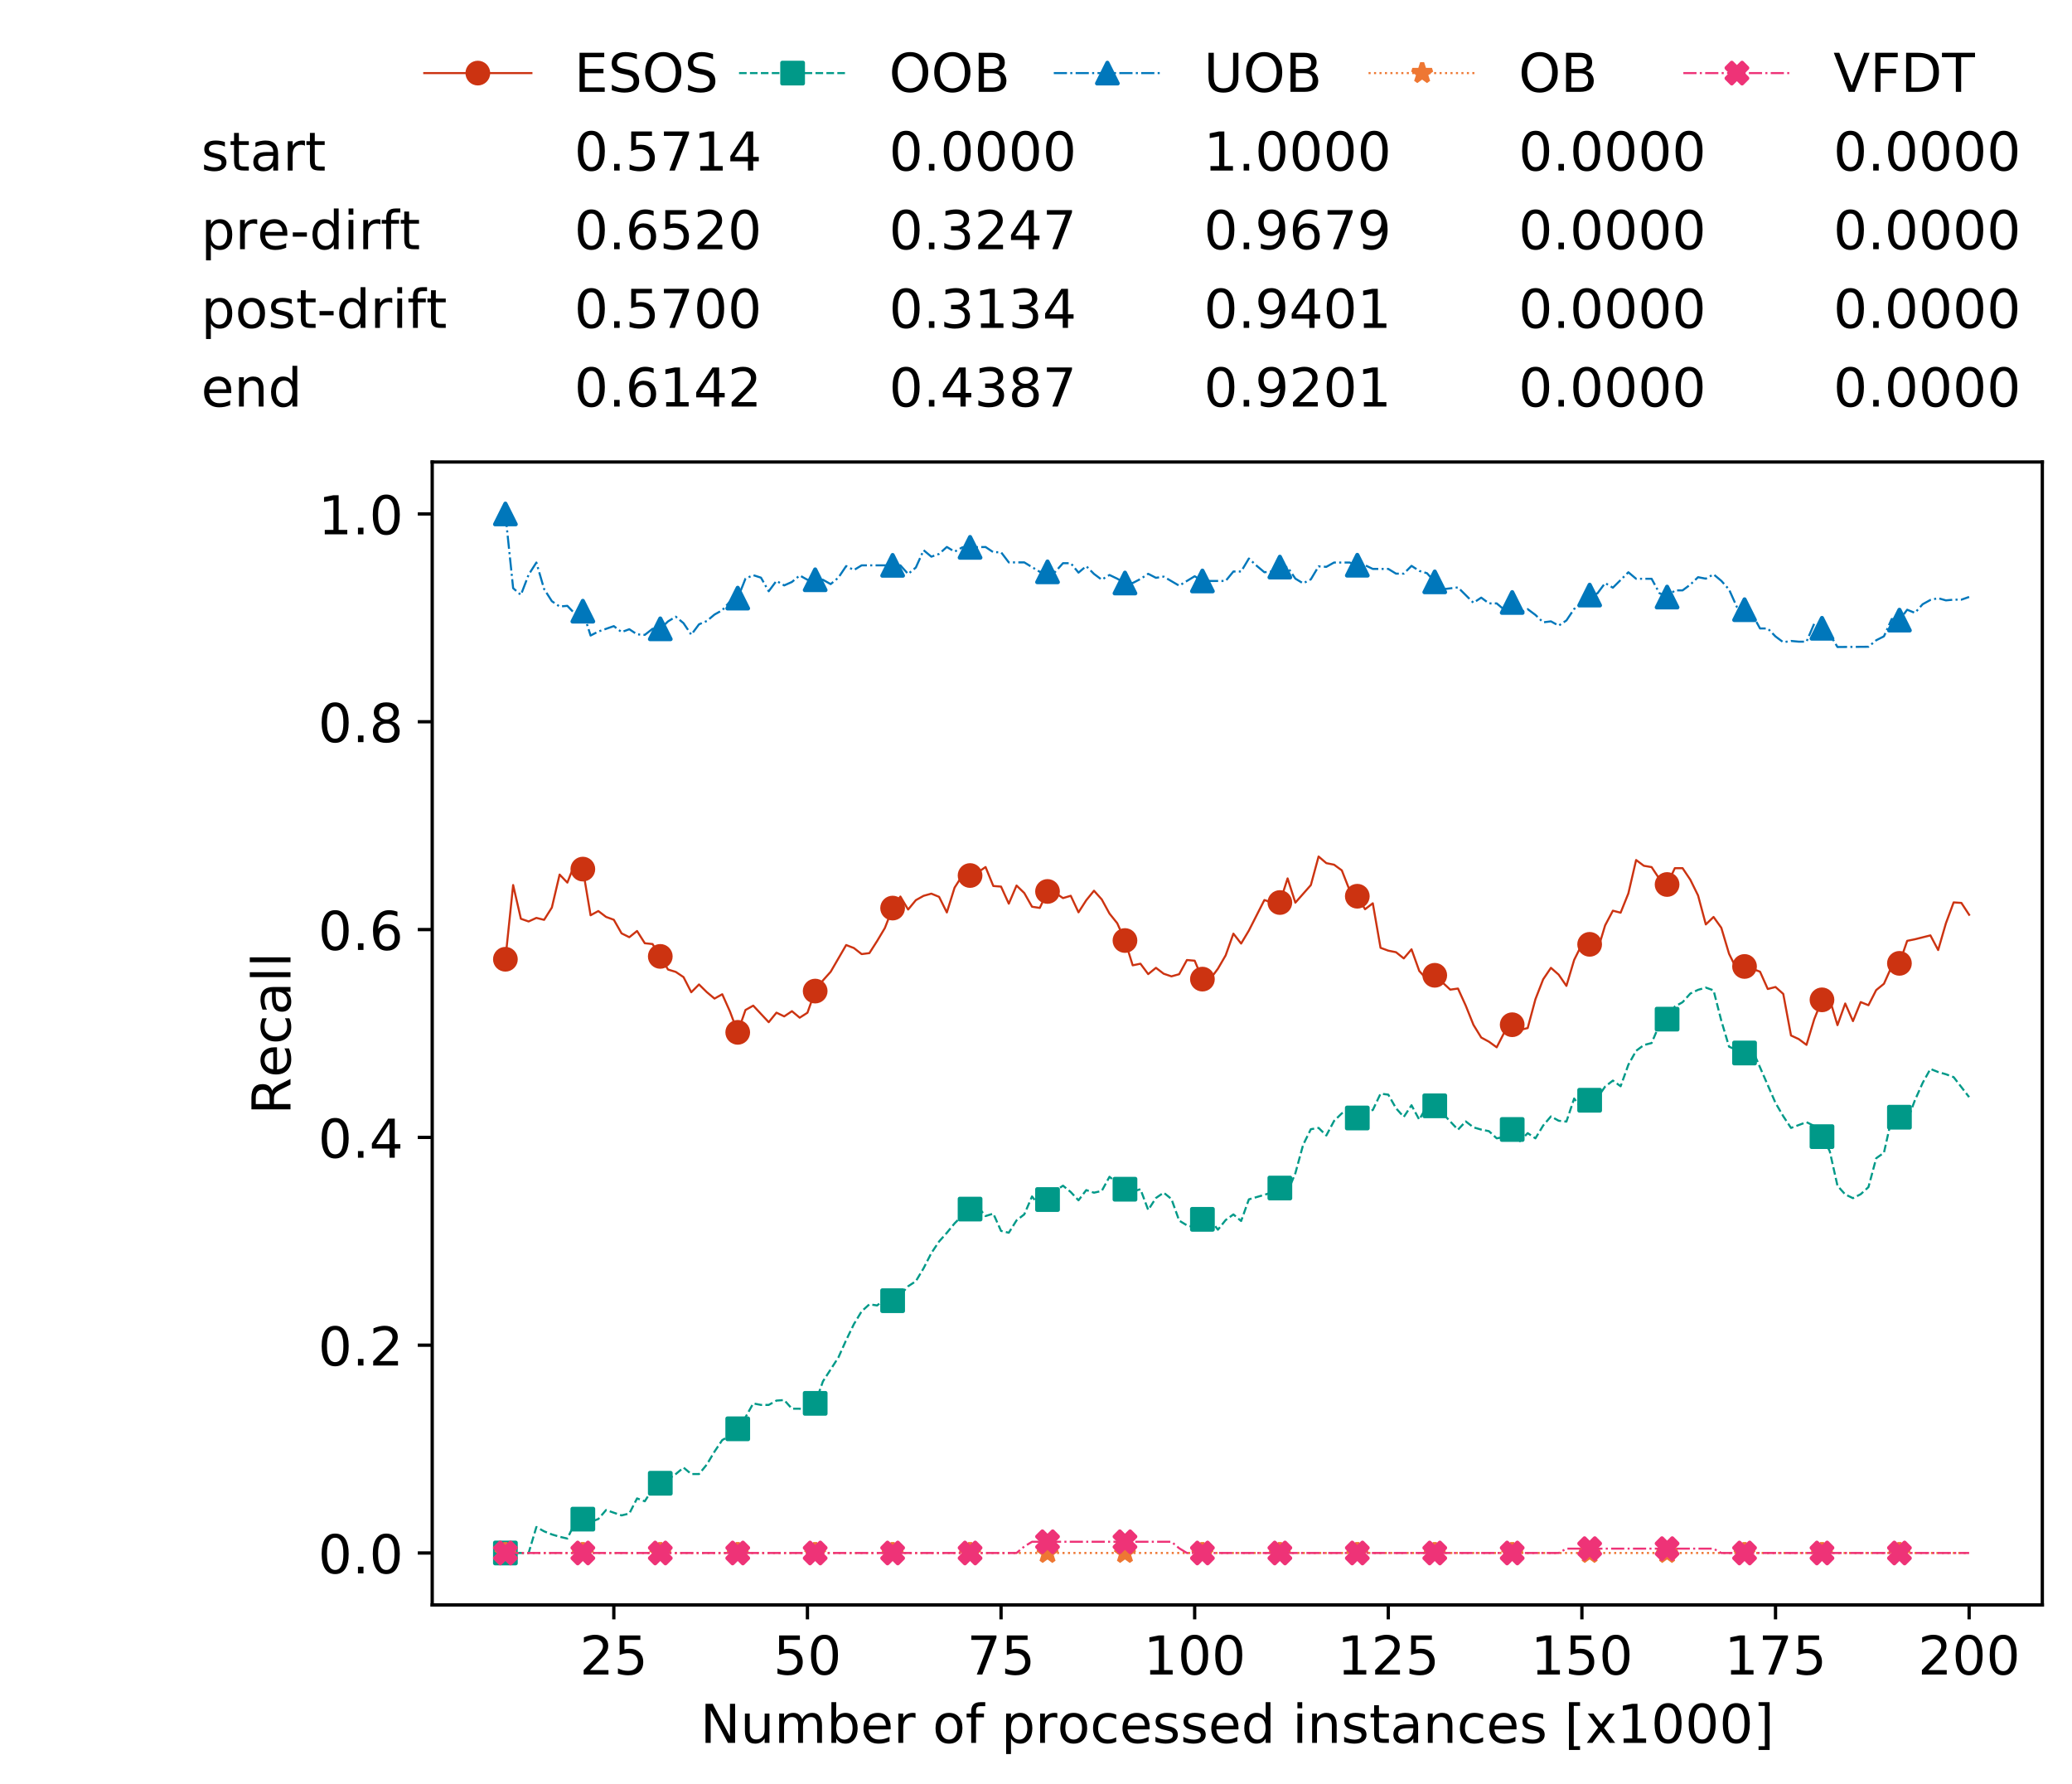 <?xml version="1.0" encoding="utf-8" standalone="no"?>
<!DOCTYPE svg PUBLIC "-//W3C//DTD SVG 1.1//EN"
  "http://www.w3.org/Graphics/SVG/1.1/DTD/svg11.dtd">
<!-- Created with matplotlib (https://matplotlib.org/) -->
<svg height="432.615pt" version="1.1" viewBox="0 0 502.65 432.615" width="502.65pt" xmlns="http://www.w3.org/2000/svg" xmlns:xlink="http://www.w3.org/1999/xlink">
 <defs>
  <style type="text/css">
*{stroke-linecap:butt;stroke-linejoin:round;white-space:pre;}
  </style>
 </defs>
 <g id="figure_1">
  <g id="patch_1">
   <path d="M 0 432.615 
L 502.65 432.615 
L 502.65 0 
L 0 0 
z
" style="fill:#ffffff;"/>
  </g>
  <g id="axes_1">
   <g id="patch_2">
    <path d="M 104.85 389.252 
L 495.45 389.252 
L 495.45 112.052 
L 104.85 112.052 
z
" style="fill:#ffffff;"/>
   </g>
   <g id="matplotlib.axis_1">
    <g id="xtick_1">
     <g id="line2d_1">
      <defs>
       <path d="M 0 0 
L 0 3.5 
" id="m63c752e68c" style="stroke:#000000;stroke-width:0.8;"/>
      </defs>
      <g>
       <use style="stroke:#000000;stroke-width:0.8;" x="148.908" xlink:href="#m63c752e68c" y="389.252"/>
      </g>
     </g>
     <g id="text_1">
      <!-- 25 -->
      <defs>
       <path d="M 19.188 8.297 
L 53.609 8.297 
L 53.609 0 
L 7.328 0 
L 7.328 8.297 
Q 12.938 14.109 22.625 23.891 
Q 32.328 33.688 34.812 36.531 
Q 39.547 41.844 41.422 45.531 
Q 43.312 49.219 43.312 52.781 
Q 43.312 58.594 39.234 62.25 
Q 35.156 65.922 28.609 65.922 
Q 23.969 65.922 18.812 64.312 
Q 13.672 62.703 7.812 59.422 
L 7.812 69.391 
Q 13.766 71.781 18.938 73 
Q 24.125 74.219 28.422 74.219 
Q 39.75 74.219 46.484 68.547 
Q 53.219 62.891 53.219 53.422 
Q 53.219 48.922 51.531 44.891 
Q 49.859 40.875 45.406 35.406 
Q 44.188 33.984 37.641 27.219 
Q 31.109 20.453 19.188 8.297 
z
" id="DejaVuSans-50"/>
       <path d="M 10.797 72.906 
L 49.516 72.906 
L 49.516 64.594 
L 19.828 64.594 
L 19.828 46.734 
Q 21.969 47.469 24.109 47.828 
Q 26.266 48.188 28.422 48.188 
Q 40.625 48.188 47.75 41.5 
Q 54.891 34.812 54.891 23.391 
Q 54.891 11.625 47.562 5.094 
Q 40.234 -1.422 26.906 -1.422 
Q 22.312 -1.422 17.547 -0.641 
Q 12.797 0.141 7.719 1.703 
L 7.719 11.625 
Q 12.109 9.234 16.797 8.062 
Q 21.484 6.891 26.703 6.891 
Q 35.156 6.891 40.078 11.328 
Q 45.016 15.766 45.016 23.391 
Q 45.016 31 40.078 35.438 
Q 35.156 39.891 26.703 39.891 
Q 22.75 39.891 18.812 39.016 
Q 14.891 38.141 10.797 36.281 
z
" id="DejaVuSans-53"/>
      </defs>
      <g transform="translate(140.636 406.13)scale(0.13 -0.13)">
       <use xlink:href="#DejaVuSans-50"/>
       <use x="63.623" xlink:href="#DejaVuSans-53"/>
      </g>
     </g>
    </g>
    <g id="xtick_2">
     <g id="line2d_2">
      <g>
       <use style="stroke:#000000;stroke-width:0.8;" x="195.877" xlink:href="#m63c752e68c" y="389.252"/>
      </g>
     </g>
     <g id="text_2">
      <!-- 50 -->
      <defs>
       <path d="M 31.781 66.406 
Q 24.172 66.406 20.328 58.906 
Q 16.5 51.422 16.5 36.375 
Q 16.5 21.391 20.328 13.891 
Q 24.172 6.391 31.781 6.391 
Q 39.453 6.391 43.281 13.891 
Q 47.125 21.391 47.125 36.375 
Q 47.125 51.422 43.281 58.906 
Q 39.453 66.406 31.781 66.406 
z
M 31.781 74.219 
Q 44.047 74.219 50.516 64.516 
Q 56.984 54.828 56.984 36.375 
Q 56.984 17.969 50.516 8.266 
Q 44.047 -1.422 31.781 -1.422 
Q 19.531 -1.422 13.062 8.266 
Q 6.594 17.969 6.594 36.375 
Q 6.594 54.828 13.062 64.516 
Q 19.531 74.219 31.781 74.219 
z
" id="DejaVuSans-48"/>
      </defs>
      <g transform="translate(187.606 406.13)scale(0.13 -0.13)">
       <use xlink:href="#DejaVuSans-53"/>
       <use x="63.623" xlink:href="#DejaVuSans-48"/>
      </g>
     </g>
    </g>
    <g id="xtick_3">
     <g id="line2d_3">
      <g>
       <use style="stroke:#000000;stroke-width:0.8;" x="242.847" xlink:href="#m63c752e68c" y="389.252"/>
      </g>
     </g>
     <g id="text_3">
      <!-- 75 -->
      <defs>
       <path d="M 8.203 72.906 
L 55.078 72.906 
L 55.078 68.703 
L 28.609 0 
L 18.312 0 
L 43.219 64.594 
L 8.203 64.594 
z
" id="DejaVuSans-55"/>
      </defs>
      <g transform="translate(234.576 406.13)scale(0.13 -0.13)">
       <use xlink:href="#DejaVuSans-55"/>
       <use x="63.623" xlink:href="#DejaVuSans-53"/>
      </g>
     </g>
    </g>
    <g id="xtick_4">
     <g id="line2d_4">
      <g>
       <use style="stroke:#000000;stroke-width:0.8;" x="289.817" xlink:href="#m63c752e68c" y="389.252"/>
      </g>
     </g>
     <g id="text_4">
      <!-- 100 -->
      <defs>
       <path d="M 12.406 8.297 
L 28.516 8.297 
L 28.516 63.922 
L 10.984 60.406 
L 10.984 69.391 
L 28.422 72.906 
L 38.281 72.906 
L 38.281 8.297 
L 54.391 8.297 
L 54.391 0 
L 12.406 0 
z
" id="DejaVuSans-49"/>
      </defs>
      <g transform="translate(277.41 406.13)scale(0.13 -0.13)">
       <use xlink:href="#DejaVuSans-49"/>
       <use x="63.623" xlink:href="#DejaVuSans-48"/>
       <use x="127.246" xlink:href="#DejaVuSans-48"/>
      </g>
     </g>
    </g>
    <g id="xtick_5">
     <g id="line2d_5">
      <g>
       <use style="stroke:#000000;stroke-width:0.8;" x="336.786" xlink:href="#m63c752e68c" y="389.252"/>
      </g>
     </g>
     <g id="text_5">
      <!-- 125 -->
      <g transform="translate(324.379 406.13)scale(0.13 -0.13)">
       <use xlink:href="#DejaVuSans-49"/>
       <use x="63.623" xlink:href="#DejaVuSans-50"/>
       <use x="127.246" xlink:href="#DejaVuSans-53"/>
      </g>
     </g>
    </g>
    <g id="xtick_6">
     <g id="line2d_6">
      <g>
       <use style="stroke:#000000;stroke-width:0.8;" x="383.756" xlink:href="#m63c752e68c" y="389.252"/>
      </g>
     </g>
     <g id="text_6">
      <!-- 150 -->
      <g transform="translate(371.349 406.13)scale(0.13 -0.13)">
       <use xlink:href="#DejaVuSans-49"/>
       <use x="63.623" xlink:href="#DejaVuSans-53"/>
       <use x="127.246" xlink:href="#DejaVuSans-48"/>
      </g>
     </g>
    </g>
    <g id="xtick_7">
     <g id="line2d_7">
      <g>
       <use style="stroke:#000000;stroke-width:0.8;" x="430.726" xlink:href="#m63c752e68c" y="389.252"/>
      </g>
     </g>
     <g id="text_7">
      <!-- 175 -->
      <g transform="translate(418.319 406.13)scale(0.13 -0.13)">
       <use xlink:href="#DejaVuSans-49"/>
       <use x="63.623" xlink:href="#DejaVuSans-55"/>
       <use x="127.246" xlink:href="#DejaVuSans-53"/>
      </g>
     </g>
    </g>
    <g id="xtick_8">
     <g id="line2d_8">
      <g>
       <use style="stroke:#000000;stroke-width:0.8;" x="477.695" xlink:href="#m63c752e68c" y="389.252"/>
      </g>
     </g>
     <g id="text_8">
      <!-- 200 -->
      <g transform="translate(465.289 406.13)scale(0.13 -0.13)">
       <use xlink:href="#DejaVuSans-50"/>
       <use x="63.623" xlink:href="#DejaVuSans-48"/>
       <use x="127.246" xlink:href="#DejaVuSans-48"/>
      </g>
     </g>
    </g>
    <g id="text_9">
     <!-- Number of processed instances [x1000] -->
     <defs>
      <path d="M 9.812 72.906 
L 23.094 72.906 
L 55.422 11.922 
L 55.422 72.906 
L 64.984 72.906 
L 64.984 0 
L 51.703 0 
L 19.391 60.984 
L 19.391 0 
L 9.812 0 
z
" id="DejaVuSans-78"/>
      <path d="M 8.5 21.578 
L 8.5 54.688 
L 17.484 54.688 
L 17.484 21.922 
Q 17.484 14.156 20.5 10.266 
Q 23.531 6.391 29.594 6.391 
Q 36.859 6.391 41.078 11.031 
Q 45.312 15.672 45.312 23.688 
L 45.312 54.688 
L 54.297 54.688 
L 54.297 0 
L 45.312 0 
L 45.312 8.406 
Q 42.047 3.422 37.719 1 
Q 33.406 -1.422 27.688 -1.422 
Q 18.266 -1.422 13.375 4.438 
Q 8.5 10.297 8.5 21.578 
z
M 31.109 56 
z
" id="DejaVuSans-117"/>
      <path d="M 52 44.188 
Q 55.375 50.25 60.062 53.125 
Q 64.75 56 71.094 56 
Q 79.641 56 84.281 50.016 
Q 88.922 44.047 88.922 33.016 
L 88.922 0 
L 79.891 0 
L 79.891 32.719 
Q 79.891 40.578 77.094 44.375 
Q 74.312 48.188 68.609 48.188 
Q 61.625 48.188 57.562 43.547 
Q 53.516 38.922 53.516 30.906 
L 53.516 0 
L 44.484 0 
L 44.484 32.719 
Q 44.484 40.625 41.703 44.406 
Q 38.922 48.188 33.109 48.188 
Q 26.219 48.188 22.156 43.531 
Q 18.109 38.875 18.109 30.906 
L 18.109 0 
L 9.078 0 
L 9.078 54.688 
L 18.109 54.688 
L 18.109 46.188 
Q 21.188 51.219 25.484 53.609 
Q 29.781 56 35.688 56 
Q 41.656 56 45.828 52.969 
Q 50 49.953 52 44.188 
z
" id="DejaVuSans-109"/>
      <path d="M 48.688 27.297 
Q 48.688 37.203 44.609 42.844 
Q 40.531 48.484 33.406 48.484 
Q 26.266 48.484 22.188 42.844 
Q 18.109 37.203 18.109 27.297 
Q 18.109 17.391 22.188 11.75 
Q 26.266 6.109 33.406 6.109 
Q 40.531 6.109 44.609 11.75 
Q 48.688 17.391 48.688 27.297 
z
M 18.109 46.391 
Q 20.953 51.266 25.266 53.625 
Q 29.594 56 35.594 56 
Q 45.562 56 51.781 48.094 
Q 58.016 40.188 58.016 27.297 
Q 58.016 14.406 51.781 6.484 
Q 45.562 -1.422 35.594 -1.422 
Q 29.594 -1.422 25.266 0.953 
Q 20.953 3.328 18.109 8.203 
L 18.109 0 
L 9.078 0 
L 9.078 75.984 
L 18.109 75.984 
z
" id="DejaVuSans-98"/>
      <path d="M 56.203 29.594 
L 56.203 25.203 
L 14.891 25.203 
Q 15.484 15.922 20.484 11.062 
Q 25.484 6.203 34.422 6.203 
Q 39.594 6.203 44.453 7.469 
Q 49.312 8.734 54.109 11.281 
L 54.109 2.781 
Q 49.266 0.734 44.188 -0.344 
Q 39.109 -1.422 33.891 -1.422 
Q 20.797 -1.422 13.156 6.188 
Q 5.516 13.812 5.516 26.812 
Q 5.516 40.234 12.766 48.109 
Q 20.016 56 32.328 56 
Q 43.359 56 49.781 48.891 
Q 56.203 41.797 56.203 29.594 
z
M 47.219 32.234 
Q 47.125 39.594 43.094 43.984 
Q 39.062 48.391 32.422 48.391 
Q 24.906 48.391 20.391 44.141 
Q 15.875 39.891 15.188 32.172 
z
" id="DejaVuSans-101"/>
      <path d="M 41.109 46.297 
Q 39.594 47.172 37.812 47.578 
Q 36.031 48 33.891 48 
Q 26.266 48 22.188 43.047 
Q 18.109 38.094 18.109 28.812 
L 18.109 0 
L 9.078 0 
L 9.078 54.688 
L 18.109 54.688 
L 18.109 46.188 
Q 20.953 51.172 25.484 53.578 
Q 30.031 56 36.531 56 
Q 37.453 56 38.578 55.875 
Q 39.703 55.766 41.062 55.516 
z
" id="DejaVuSans-114"/>
      <path id="DejaVuSans-32"/>
      <path d="M 30.609 48.391 
Q 23.391 48.391 19.188 42.75 
Q 14.984 37.109 14.984 27.297 
Q 14.984 17.484 19.156 11.844 
Q 23.344 6.203 30.609 6.203 
Q 37.797 6.203 41.984 11.859 
Q 46.188 17.531 46.188 27.297 
Q 46.188 37.016 41.984 42.703 
Q 37.797 48.391 30.609 48.391 
z
M 30.609 56 
Q 42.328 56 49.016 48.375 
Q 55.719 40.766 55.719 27.297 
Q 55.719 13.875 49.016 6.219 
Q 42.328 -1.422 30.609 -1.422 
Q 18.844 -1.422 12.172 6.219 
Q 5.516 13.875 5.516 27.297 
Q 5.516 40.766 12.172 48.375 
Q 18.844 56 30.609 56 
z
" id="DejaVuSans-111"/>
      <path d="M 37.109 75.984 
L 37.109 68.5 
L 28.516 68.5 
Q 23.688 68.5 21.797 66.547 
Q 19.922 64.594 19.922 59.516 
L 19.922 54.688 
L 34.719 54.688 
L 34.719 47.703 
L 19.922 47.703 
L 19.922 0 
L 10.891 0 
L 10.891 47.703 
L 2.297 47.703 
L 2.297 54.688 
L 10.891 54.688 
L 10.891 58.5 
Q 10.891 67.625 15.141 71.797 
Q 19.391 75.984 28.609 75.984 
z
" id="DejaVuSans-102"/>
      <path d="M 18.109 8.203 
L 18.109 -20.797 
L 9.078 -20.797 
L 9.078 54.688 
L 18.109 54.688 
L 18.109 46.391 
Q 20.953 51.266 25.266 53.625 
Q 29.594 56 35.594 56 
Q 45.562 56 51.781 48.094 
Q 58.016 40.188 58.016 27.297 
Q 58.016 14.406 51.781 6.484 
Q 45.562 -1.422 35.594 -1.422 
Q 29.594 -1.422 25.266 0.953 
Q 20.953 3.328 18.109 8.203 
z
M 48.688 27.297 
Q 48.688 37.203 44.609 42.844 
Q 40.531 48.484 33.406 48.484 
Q 26.266 48.484 22.188 42.844 
Q 18.109 37.203 18.109 27.297 
Q 18.109 17.391 22.188 11.75 
Q 26.266 6.109 33.406 6.109 
Q 40.531 6.109 44.609 11.75 
Q 48.688 17.391 48.688 27.297 
z
" id="DejaVuSans-112"/>
      <path d="M 48.781 52.594 
L 48.781 44.188 
Q 44.969 46.297 41.141 47.344 
Q 37.312 48.391 33.406 48.391 
Q 24.656 48.391 19.812 42.844 
Q 14.984 37.312 14.984 27.297 
Q 14.984 17.281 19.812 11.734 
Q 24.656 6.203 33.406 6.203 
Q 37.312 6.203 41.141 7.25 
Q 44.969 8.297 48.781 10.406 
L 48.781 2.094 
Q 45.016 0.344 40.984 -0.531 
Q 36.969 -1.422 32.422 -1.422 
Q 20.062 -1.422 12.781 6.344 
Q 5.516 14.109 5.516 27.297 
Q 5.516 40.672 12.859 48.328 
Q 20.219 56 33.016 56 
Q 37.156 56 41.109 55.141 
Q 45.062 54.297 48.781 52.594 
z
" id="DejaVuSans-99"/>
      <path d="M 44.281 53.078 
L 44.281 44.578 
Q 40.484 46.531 36.375 47.5 
Q 32.281 48.484 27.875 48.484 
Q 21.188 48.484 17.844 46.438 
Q 14.5 44.391 14.5 40.281 
Q 14.5 37.156 16.891 35.375 
Q 19.281 33.594 26.516 31.984 
L 29.594 31.297 
Q 39.156 29.25 43.188 25.516 
Q 47.219 21.781 47.219 15.094 
Q 47.219 7.469 41.188 3.016 
Q 35.156 -1.422 24.609 -1.422 
Q 20.219 -1.422 15.453 -0.562 
Q 10.688 0.297 5.422 2 
L 5.422 11.281 
Q 10.406 8.688 15.234 7.391 
Q 20.062 6.109 24.812 6.109 
Q 31.156 6.109 34.562 8.281 
Q 37.984 10.453 37.984 14.406 
Q 37.984 18.062 35.516 20.016 
Q 33.062 21.969 24.703 23.781 
L 21.578 24.516 
Q 13.234 26.266 9.516 29.906 
Q 5.812 33.547 5.812 39.891 
Q 5.812 47.609 11.281 51.797 
Q 16.75 56 26.812 56 
Q 31.781 56 36.172 55.266 
Q 40.578 54.547 44.281 53.078 
z
" id="DejaVuSans-115"/>
      <path d="M 45.406 46.391 
L 45.406 75.984 
L 54.391 75.984 
L 54.391 0 
L 45.406 0 
L 45.406 8.203 
Q 42.578 3.328 38.25 0.953 
Q 33.938 -1.422 27.875 -1.422 
Q 17.969 -1.422 11.734 6.484 
Q 5.516 14.406 5.516 27.297 
Q 5.516 40.188 11.734 48.094 
Q 17.969 56 27.875 56 
Q 33.938 56 38.25 53.625 
Q 42.578 51.266 45.406 46.391 
z
M 14.797 27.297 
Q 14.797 17.391 18.875 11.75 
Q 22.953 6.109 30.078 6.109 
Q 37.203 6.109 41.297 11.75 
Q 45.406 17.391 45.406 27.297 
Q 45.406 37.203 41.297 42.844 
Q 37.203 48.484 30.078 48.484 
Q 22.953 48.484 18.875 42.844 
Q 14.797 37.203 14.797 27.297 
z
" id="DejaVuSans-100"/>
      <path d="M 9.422 54.688 
L 18.406 54.688 
L 18.406 0 
L 9.422 0 
z
M 9.422 75.984 
L 18.406 75.984 
L 18.406 64.594 
L 9.422 64.594 
z
" id="DejaVuSans-105"/>
      <path d="M 54.891 33.016 
L 54.891 0 
L 45.906 0 
L 45.906 32.719 
Q 45.906 40.484 42.875 44.328 
Q 39.844 48.188 33.797 48.188 
Q 26.516 48.188 22.312 43.547 
Q 18.109 38.922 18.109 30.906 
L 18.109 0 
L 9.078 0 
L 9.078 54.688 
L 18.109 54.688 
L 18.109 46.188 
Q 21.344 51.125 25.703 53.562 
Q 30.078 56 35.797 56 
Q 45.219 56 50.047 50.172 
Q 54.891 44.344 54.891 33.016 
z
" id="DejaVuSans-110"/>
      <path d="M 18.312 70.219 
L 18.312 54.688 
L 36.812 54.688 
L 36.812 47.703 
L 18.312 47.703 
L 18.312 18.016 
Q 18.312 11.328 20.141 9.422 
Q 21.969 7.516 27.594 7.516 
L 36.812 7.516 
L 36.812 0 
L 27.594 0 
Q 17.188 0 13.234 3.875 
Q 9.281 7.766 9.281 18.016 
L 9.281 47.703 
L 2.688 47.703 
L 2.688 54.688 
L 9.281 54.688 
L 9.281 70.219 
z
" id="DejaVuSans-116"/>
      <path d="M 34.281 27.484 
Q 23.391 27.484 19.188 25 
Q 14.984 22.516 14.984 16.5 
Q 14.984 11.719 18.141 8.906 
Q 21.297 6.109 26.703 6.109 
Q 34.188 6.109 38.703 11.406 
Q 43.219 16.703 43.219 25.484 
L 43.219 27.484 
z
M 52.203 31.203 
L 52.203 0 
L 43.219 0 
L 43.219 8.297 
Q 40.141 3.328 35.547 0.953 
Q 30.953 -1.422 24.312 -1.422 
Q 15.922 -1.422 10.953 3.297 
Q 6 8.016 6 15.922 
Q 6 25.141 12.172 29.828 
Q 18.359 34.516 30.609 34.516 
L 43.219 34.516 
L 43.219 35.406 
Q 43.219 41.609 39.141 45 
Q 35.062 48.391 27.688 48.391 
Q 23 48.391 18.547 47.266 
Q 14.109 46.141 10.016 43.891 
L 10.016 52.203 
Q 14.938 54.109 19.578 55.047 
Q 24.219 56 28.609 56 
Q 40.484 56 46.344 49.844 
Q 52.203 43.703 52.203 31.203 
z
" id="DejaVuSans-97"/>
      <path d="M 8.594 75.984 
L 29.297 75.984 
L 29.297 69 
L 17.578 69 
L 17.578 -6.203 
L 29.297 -6.203 
L 29.297 -13.188 
L 8.594 -13.188 
z
" id="DejaVuSans-91"/>
      <path d="M 54.891 54.688 
L 35.109 28.078 
L 55.906 0 
L 45.312 0 
L 29.391 21.484 
L 13.484 0 
L 2.875 0 
L 24.125 28.609 
L 4.688 54.688 
L 15.281 54.688 
L 29.781 35.203 
L 44.281 54.688 
z
" id="DejaVuSans-120"/>
      <path d="M 30.422 75.984 
L 30.422 -13.188 
L 9.719 -13.188 
L 9.719 -6.203 
L 21.391 -6.203 
L 21.391 69 
L 9.719 69 
L 9.719 75.984 
z
" id="DejaVuSans-93"/>
     </defs>
     <g transform="translate(169.881 422.711)scale(0.13 -0.13)">
      <use xlink:href="#DejaVuSans-78"/>
      <use x="74.805" xlink:href="#DejaVuSans-117"/>
      <use x="138.184" xlink:href="#DejaVuSans-109"/>
      <use x="235.596" xlink:href="#DejaVuSans-98"/>
      <use x="299.072" xlink:href="#DejaVuSans-101"/>
      <use x="360.596" xlink:href="#DejaVuSans-114"/>
      <use x="401.709" xlink:href="#DejaVuSans-32"/>
      <use x="433.496" xlink:href="#DejaVuSans-111"/>
      <use x="494.678" xlink:href="#DejaVuSans-102"/>
      <use x="529.883" xlink:href="#DejaVuSans-32"/>
      <use x="561.67" xlink:href="#DejaVuSans-112"/>
      <use x="625.146" xlink:href="#DejaVuSans-114"/>
      <use x="666.229" xlink:href="#DejaVuSans-111"/>
      <use x="727.41" xlink:href="#DejaVuSans-99"/>
      <use x="782.391" xlink:href="#DejaVuSans-101"/>
      <use x="843.914" xlink:href="#DejaVuSans-115"/>
      <use x="896.014" xlink:href="#DejaVuSans-115"/>
      <use x="948.113" xlink:href="#DejaVuSans-101"/>
      <use x="1009.637" xlink:href="#DejaVuSans-100"/>
      <use x="1073.113" xlink:href="#DejaVuSans-32"/>
      <use x="1104.9" xlink:href="#DejaVuSans-105"/>
      <use x="1132.684" xlink:href="#DejaVuSans-110"/>
      <use x="1196.062" xlink:href="#DejaVuSans-115"/>
      <use x="1248.162" xlink:href="#DejaVuSans-116"/>
      <use x="1287.371" xlink:href="#DejaVuSans-97"/>
      <use x="1348.65" xlink:href="#DejaVuSans-110"/>
      <use x="1412.029" xlink:href="#DejaVuSans-99"/>
      <use x="1467.01" xlink:href="#DejaVuSans-101"/>
      <use x="1528.533" xlink:href="#DejaVuSans-115"/>
      <use x="1580.633" xlink:href="#DejaVuSans-32"/>
      <use x="1612.42" xlink:href="#DejaVuSans-91"/>
      <use x="1651.434" xlink:href="#DejaVuSans-120"/>
      <use x="1710.613" xlink:href="#DejaVuSans-49"/>
      <use x="1774.236" xlink:href="#DejaVuSans-48"/>
      <use x="1837.859" xlink:href="#DejaVuSans-48"/>
      <use x="1901.482" xlink:href="#DejaVuSans-48"/>
      <use x="1965.105" xlink:href="#DejaVuSans-93"/>
     </g>
    </g>
   </g>
   <g id="matplotlib.axis_2">
    <g id="ytick_1">
     <g id="line2d_9">
      <defs>
       <path d="M 0 0 
L -3.5 0 
" id="m45ec6d31c2" style="stroke:#000000;stroke-width:0.8;"/>
      </defs>
      <g>
       <use style="stroke:#000000;stroke-width:0.8;" x="104.85" xlink:href="#m45ec6d31c2" y="376.652"/>
      </g>
     </g>
     <g id="text_10">
      <!-- 0.0 -->
      <defs>
       <path d="M 10.688 12.406 
L 21 12.406 
L 21 0 
L 10.688 0 
z
" id="DejaVuSans-46"/>
      </defs>
      <g transform="translate(77.176 381.591)scale(0.13 -0.13)">
       <use xlink:href="#DejaVuSans-48"/>
       <use x="63.623" xlink:href="#DejaVuSans-46"/>
       <use x="95.41" xlink:href="#DejaVuSans-48"/>
      </g>
     </g>
    </g>
    <g id="ytick_2">
     <g id="line2d_10">
      <g>
       <use style="stroke:#000000;stroke-width:0.8;" x="104.85" xlink:href="#m45ec6d31c2" y="326.252"/>
      </g>
     </g>
     <g id="text_11">
      <!-- 0.2 -->
      <g transform="translate(77.176 331.191)scale(0.13 -0.13)">
       <use xlink:href="#DejaVuSans-48"/>
       <use x="63.623" xlink:href="#DejaVuSans-46"/>
       <use x="95.41" xlink:href="#DejaVuSans-50"/>
      </g>
     </g>
    </g>
    <g id="ytick_3">
     <g id="line2d_11">
      <g>
       <use style="stroke:#000000;stroke-width:0.8;" x="104.85" xlink:href="#m45ec6d31c2" y="275.852"/>
      </g>
     </g>
     <g id="text_12">
      <!-- 0.4 -->
      <defs>
       <path d="M 37.797 64.312 
L 12.891 25.391 
L 37.797 25.391 
z
M 35.203 72.906 
L 47.609 72.906 
L 47.609 25.391 
L 58.016 25.391 
L 58.016 17.188 
L 47.609 17.188 
L 47.609 0 
L 37.797 0 
L 37.797 17.188 
L 4.891 17.188 
L 4.891 26.703 
z
" id="DejaVuSans-52"/>
      </defs>
      <g transform="translate(77.176 280.791)scale(0.13 -0.13)">
       <use xlink:href="#DejaVuSans-48"/>
       <use x="63.623" xlink:href="#DejaVuSans-46"/>
       <use x="95.41" xlink:href="#DejaVuSans-52"/>
      </g>
     </g>
    </g>
    <g id="ytick_4">
     <g id="line2d_12">
      <g>
       <use style="stroke:#000000;stroke-width:0.8;" x="104.85" xlink:href="#m45ec6d31c2" y="225.452"/>
      </g>
     </g>
     <g id="text_13">
      <!-- 0.6 -->
      <defs>
       <path d="M 33.016 40.375 
Q 26.375 40.375 22.484 35.828 
Q 18.609 31.297 18.609 23.391 
Q 18.609 15.531 22.484 10.953 
Q 26.375 6.391 33.016 6.391 
Q 39.656 6.391 43.531 10.953 
Q 47.406 15.531 47.406 23.391 
Q 47.406 31.297 43.531 35.828 
Q 39.656 40.375 33.016 40.375 
z
M 52.594 71.297 
L 52.594 62.312 
Q 48.875 64.062 45.094 64.984 
Q 41.312 65.922 37.594 65.922 
Q 27.828 65.922 22.672 59.328 
Q 17.531 52.734 16.797 39.406 
Q 19.672 43.656 24.016 45.922 
Q 28.375 48.188 33.594 48.188 
Q 44.578 48.188 50.953 41.516 
Q 57.328 34.859 57.328 23.391 
Q 57.328 12.156 50.688 5.359 
Q 44.047 -1.422 33.016 -1.422 
Q 20.359 -1.422 13.672 8.266 
Q 6.984 17.969 6.984 36.375 
Q 6.984 53.656 15.188 63.938 
Q 23.391 74.219 37.203 74.219 
Q 40.922 74.219 44.703 73.484 
Q 48.484 72.75 52.594 71.297 
z
" id="DejaVuSans-54"/>
      </defs>
      <g transform="translate(77.176 230.391)scale(0.13 -0.13)">
       <use xlink:href="#DejaVuSans-48"/>
       <use x="63.623" xlink:href="#DejaVuSans-46"/>
       <use x="95.41" xlink:href="#DejaVuSans-54"/>
      </g>
     </g>
    </g>
    <g id="ytick_5">
     <g id="line2d_13">
      <g>
       <use style="stroke:#000000;stroke-width:0.8;" x="104.85" xlink:href="#m45ec6d31c2" y="175.052"/>
      </g>
     </g>
     <g id="text_14">
      <!-- 0.8 -->
      <defs>
       <path d="M 31.781 34.625 
Q 24.75 34.625 20.719 30.859 
Q 16.703 27.094 16.703 20.516 
Q 16.703 13.922 20.719 10.156 
Q 24.75 6.391 31.781 6.391 
Q 38.812 6.391 42.859 10.172 
Q 46.922 13.969 46.922 20.516 
Q 46.922 27.094 42.891 30.859 
Q 38.875 34.625 31.781 34.625 
z
M 21.922 38.812 
Q 15.578 40.375 12.031 44.719 
Q 8.5 49.078 8.5 55.328 
Q 8.5 64.062 14.719 69.141 
Q 20.953 74.219 31.781 74.219 
Q 42.672 74.219 48.875 69.141 
Q 55.078 64.062 55.078 55.328 
Q 55.078 49.078 51.531 44.719 
Q 48 40.375 41.703 38.812 
Q 48.828 37.156 52.797 32.312 
Q 56.781 27.484 56.781 20.516 
Q 56.781 9.906 50.312 4.234 
Q 43.844 -1.422 31.781 -1.422 
Q 19.734 -1.422 13.25 4.234 
Q 6.781 9.906 6.781 20.516 
Q 6.781 27.484 10.781 32.312 
Q 14.797 37.156 21.922 38.812 
z
M 18.312 54.391 
Q 18.312 48.734 21.844 45.562 
Q 25.391 42.391 31.781 42.391 
Q 38.141 42.391 41.719 45.562 
Q 45.312 48.734 45.312 54.391 
Q 45.312 60.062 41.719 63.234 
Q 38.141 66.406 31.781 66.406 
Q 25.391 66.406 21.844 63.234 
Q 18.312 60.062 18.312 54.391 
z
" id="DejaVuSans-56"/>
      </defs>
      <g transform="translate(77.176 179.991)scale(0.13 -0.13)">
       <use xlink:href="#DejaVuSans-48"/>
       <use x="63.623" xlink:href="#DejaVuSans-46"/>
       <use x="95.41" xlink:href="#DejaVuSans-56"/>
      </g>
     </g>
    </g>
    <g id="ytick_6">
     <g id="line2d_14">
      <g>
       <use style="stroke:#000000;stroke-width:0.8;" x="104.85" xlink:href="#m45ec6d31c2" y="124.652"/>
      </g>
     </g>
     <g id="text_15">
      <!-- 1.0 -->
      <g transform="translate(77.176 129.591)scale(0.13 -0.13)">
       <use xlink:href="#DejaVuSans-49"/>
       <use x="63.623" xlink:href="#DejaVuSans-46"/>
       <use x="95.41" xlink:href="#DejaVuSans-48"/>
      </g>
     </g>
    </g>
    <g id="text_16">
     <!-- Recall -->
     <defs>
      <path d="M 44.391 34.188 
Q 47.562 33.109 50.562 29.594 
Q 53.562 26.078 56.594 19.922 
L 66.609 0 
L 56 0 
L 46.688 18.703 
Q 43.062 26.031 39.672 28.422 
Q 36.281 30.812 30.422 30.812 
L 19.672 30.812 
L 19.672 0 
L 9.812 0 
L 9.812 72.906 
L 32.078 72.906 
Q 44.578 72.906 50.734 67.672 
Q 56.891 62.453 56.891 51.906 
Q 56.891 45.016 53.688 40.469 
Q 50.484 35.938 44.391 34.188 
z
M 19.672 64.797 
L 19.672 38.922 
L 32.078 38.922 
Q 39.203 38.922 42.844 42.219 
Q 46.484 45.516 46.484 51.906 
Q 46.484 58.297 42.844 61.547 
Q 39.203 64.797 32.078 64.797 
z
" id="DejaVuSans-82"/>
      <path d="M 9.422 75.984 
L 18.406 75.984 
L 18.406 0 
L 9.422 0 
z
" id="DejaVuSans-108"/>
     </defs>
     <g transform="translate(70.472 270.333)rotate(-90)scale(0.13 -0.13)">
      <use xlink:href="#DejaVuSans-82"/>
      <use x="69.42" xlink:href="#DejaVuSans-101"/>
      <use x="130.943" xlink:href="#DejaVuSans-99"/>
      <use x="185.924" xlink:href="#DejaVuSans-97"/>
      <use x="247.203" xlink:href="#DejaVuSans-108"/>
      <use x="274.986" xlink:href="#DejaVuSans-108"/>
     </g>
    </g>
   </g>
   <g id="line2d_15"/>
   <g id="line2d_16"/>
   <g id="line2d_17"/>
   <g id="line2d_18"/>
   <g id="line2d_19"/>
   <g id="line2d_20">
    <path clip-path="url(#pe859e582fa)" d="M 122.605 232.652 
L 124.483 214.652 
L 126.362 222.834 
L 128.241 223.488 
L 130.12 222.621 
L 131.998 223.093 
L 133.877 220.107 
L 135.756 212.112 
L 137.635 214.061 
L 139.514 209.32 
L 141.392 210.787 
L 143.271 221.984 
L 145.15 220.958 
L 147.029 222.387 
L 148.908 223.071 
L 150.786 226.37 
L 152.665 227.304 
L 154.544 225.801 
L 156.423 228.767 
L 158.302 228.961 
L 162.059 235.146 
L 163.938 235.719 
L 165.817 236.979 
L 167.695 240.654 
L 169.574 238.764 
L 171.453 240.614 
L 173.332 242.189 
L 175.211 241.139 
L 177.089 245.339 
L 178.968 250.379 
L 180.847 244.954 
L 182.726 243.904 
L 186.483 247.914 
L 188.362 245.604 
L 190.241 246.508 
L 192.12 245.248 
L 193.998 246.823 
L 195.877 245.623 
L 197.756 240.373 
L 199.635 237.789 
L 201.514 235.689 
L 205.271 229.203 
L 207.15 229.93 
L 209.029 231.403 
L 210.908 231.161 
L 212.786 228.221 
L 214.665 225.071 
L 216.544 220.241 
L 218.423 217.441 
L 220.302 220.591 
L 222.18 218.316 
L 224.059 217.266 
L 225.938 216.741 
L 227.817 217.516 
L 229.695 221.296 
L 231.574 215.282 
L 233.453 212.342 
L 235.332 212.342 
L 237.211 211.579 
L 239.089 210.287 
L 240.968 214.882 
L 242.847 215.032 
L 244.726 219.173 
L 246.605 214.773 
L 248.483 216.59 
L 250.362 219.912 
L 252.241 220.199 
L 254.12 216.209 
L 255.998 216.559 
L 257.877 217.819 
L 259.756 217.259 
L 261.635 221.268 
L 263.514 218.343 
L 265.392 216.033 
L 267.271 218.133 
L 269.15 221.569 
L 271.029 223.909 
L 272.908 228.109 
L 274.786 234.123 
L 276.665 233.735 
L 278.544 236.255 
L 280.423 234.732 
L 282.302 236.164 
L 284.18 236.8 
L 286.059 236.275 
L 287.938 232.839 
L 289.817 233.002 
L 291.695 237.47 
L 293.574 237.47 
L 295.453 234.95 
L 297.332 231.71 
L 299.211 226.441 
L 301.089 228.841 
L 302.968 225.691 
L 306.726 218.293 
L 308.605 218.893 
L 310.483 218.893 
L 312.362 213.043 
L 314.241 218.923 
L 317.998 214.664 
L 319.877 207.734 
L 321.756 209.338 
L 323.635 209.72 
L 325.514 211.094 
L 327.392 215.894 
L 329.271 217.367 
L 331.15 220.517 
L 333.029 219.077 
L 334.908 229.877 
L 336.786 230.564 
L 338.665 230.946 
L 340.544 232.446 
L 342.423 230.241 
L 344.302 235.491 
L 346.18 237.591 
L 348.059 236.541 
L 351.817 240.021 
L 353.695 239.757 
L 355.574 243.892 
L 357.453 248.572 
L 359.332 251.632 
L 361.211 252.65 
L 363.089 254.007 
L 364.968 250.332 
L 366.847 248.532 
L 368.726 249.792 
L 370.605 249.342 
L 372.483 242.342 
L 374.362 237.515 
L 376.241 234.733 
L 378.12 236.383 
L 379.998 239.113 
L 381.877 232.813 
L 383.756 229.033 
L 385.635 229.033 
L 387.514 230.633 
L 389.392 224.43 
L 391.271 220.876 
L 393.15 221.361 
L 395.029 216.681 
L 396.908 208.581 
L 398.786 209.981 
L 400.665 210.304 
L 402.544 213.139 
L 404.423 214.523 
L 406.302 210.563 
L 408.18 210.563 
L 410.059 213.363 
L 411.938 217.188 
L 413.817 224.208 
L 415.695 222.395 
L 417.574 225.02 
L 419.453 231.32 
L 421.332 235.1 
L 423.211 234.4 
L 425.089 234.96 
L 426.968 235.665 
L 428.847 239.865 
L 430.726 239.38 
L 432.605 241.06 
L 434.483 251.14 
L 436.362 252.015 
L 438.241 253.415 
L 440.12 247.181 
L 441.998 242.497 
L 443.877 242.333 
L 445.756 248.633 
L 447.635 243.383 
L 449.514 247.658 
L 451.392 243.038 
L 453.271 243.802 
L 455.15 240.127 
L 457.029 238.599 
L 458.908 234.399 
L 460.786 233.646 
L 462.665 228.186 
L 464.544 227.804 
L 468.302 226.863 
L 470.18 230.417 
L 472.059 223.937 
L 473.938 218.862 
L 475.817 218.989 
L 477.695 221.863 
L 477.695 221.863 
" style="fill:none;stroke:#cc3311;stroke-linecap:square;stroke-width:0.5;"/>
    <defs>
     <path d="M 0 2.5 
C 0.663 2.5 1.299 2.237 1.768 1.768 
C 2.237 1.299 2.5 0.663 2.5 0 
C 2.5 -0.663 2.237 -1.299 1.768 -1.768 
C 1.299 -2.237 0.663 -2.5 0 -2.5 
C -0.663 -2.5 -1.299 -2.237 -1.768 -1.768 
C -2.237 -1.299 -2.5 -0.663 -2.5 0 
C -2.5 0.663 -2.237 1.299 -1.768 1.768 
C -1.299 2.237 -0.663 2.5 0 2.5 
z
" id="mea8cb9d252" style="stroke:#cc3311;"/>
    </defs>
    <g clip-path="url(#pe859e582fa)">
     <use style="fill:#cc3311;stroke:#cc3311;" x="122.605" xlink:href="#mea8cb9d252" y="232.652"/>
     <use style="fill:#cc3311;stroke:#cc3311;" x="141.392" xlink:href="#mea8cb9d252" y="210.787"/>
     <use style="fill:#cc3311;stroke:#cc3311;" x="160.18" xlink:href="#mea8cb9d252" y="231.961"/>
     <use style="fill:#cc3311;stroke:#cc3311;" x="178.968" xlink:href="#mea8cb9d252" y="250.379"/>
     <use style="fill:#cc3311;stroke:#cc3311;" x="197.756" xlink:href="#mea8cb9d252" y="240.373"/>
     <use style="fill:#cc3311;stroke:#cc3311;" x="216.544" xlink:href="#mea8cb9d252" y="220.241"/>
     <use style="fill:#cc3311;stroke:#cc3311;" x="235.332" xlink:href="#mea8cb9d252" y="212.342"/>
     <use style="fill:#cc3311;stroke:#cc3311;" x="254.12" xlink:href="#mea8cb9d252" y="216.209"/>
     <use style="fill:#cc3311;stroke:#cc3311;" x="272.908" xlink:href="#mea8cb9d252" y="228.109"/>
     <use style="fill:#cc3311;stroke:#cc3311;" x="291.695" xlink:href="#mea8cb9d252" y="237.47"/>
     <use style="fill:#cc3311;stroke:#cc3311;" x="310.483" xlink:href="#mea8cb9d252" y="218.893"/>
     <use style="fill:#cc3311;stroke:#cc3311;" x="329.271" xlink:href="#mea8cb9d252" y="217.367"/>
     <use style="fill:#cc3311;stroke:#cc3311;" x="348.059" xlink:href="#mea8cb9d252" y="236.541"/>
     <use style="fill:#cc3311;stroke:#cc3311;" x="366.847" xlink:href="#mea8cb9d252" y="248.532"/>
     <use style="fill:#cc3311;stroke:#cc3311;" x="385.635" xlink:href="#mea8cb9d252" y="229.033"/>
     <use style="fill:#cc3311;stroke:#cc3311;" x="404.423" xlink:href="#mea8cb9d252" y="214.523"/>
     <use style="fill:#cc3311;stroke:#cc3311;" x="423.211" xlink:href="#mea8cb9d252" y="234.4"/>
     <use style="fill:#cc3311;stroke:#cc3311;" x="441.998" xlink:href="#mea8cb9d252" y="242.497"/>
     <use style="fill:#cc3311;stroke:#cc3311;" x="460.786" xlink:href="#mea8cb9d252" y="233.646"/>
    </g>
   </g>
   <g id="line2d_21"/>
   <g id="line2d_22"/>
   <g id="line2d_23"/>
   <g id="line2d_24"/>
   <g id="line2d_25">
    <path clip-path="url(#pe859e582fa)" d="M 122.605 376.652 
L 128.241 376.652 
L 130.12 370.352 
L 131.998 371.402 
L 133.877 372.152 
L 135.756 372.714 
L 137.635 373.152 
L 139.514 369.302 
L 141.392 368.443 
L 143.271 369.127 
L 145.15 368.413 
L 147.029 366.233 
L 150.786 367.535 
L 152.665 367.083 
L 154.544 363.415 
L 156.423 364.111 
L 158.302 361.138 
L 160.18 359.738 
L 162.059 358.769 
L 163.938 357.509 
L 165.817 355.934 
L 167.695 357.509 
L 169.574 357.509 
L 171.453 355.218 
L 173.332 352.068 
L 175.211 349.268 
L 177.089 348.218 
L 178.968 346.538 
L 180.847 343.738 
L 182.726 340.378 
L 184.605 340.742 
L 186.483 340.742 
L 188.362 339.692 
L 190.241 339.562 
L 192.12 341.662 
L 193.998 341.662 
L 195.877 342.112 
L 197.756 340.362 
L 199.635 335.032 
L 203.392 329.22 
L 205.271 325.02 
L 207.15 321.143 
L 209.029 318.034 
L 210.908 316.337 
L 212.786 316.617 
L 214.665 315.042 
L 216.544 315.462 
L 218.423 314.062 
L 220.302 311.962 
L 222.18 310.737 
L 224.059 307.587 
L 225.938 303.912 
L 227.817 301.102 
L 229.695 299.002 
L 231.574 296.711 
L 233.453 294.821 
L 235.332 293.246 
L 237.211 292.673 
L 239.089 294.935 
L 240.968 294.342 
L 242.847 298.542 
L 244.726 298.982 
L 246.605 295.982 
L 248.483 294.528 
L 250.362 290.176 
L 252.241 292.61 
L 254.12 290.93 
L 255.998 288.83 
L 257.877 287.57 
L 259.756 289.11 
L 261.635 291.114 
L 263.514 288.639 
L 265.392 289.269 
L 267.271 288.849 
L 269.15 285.413 
L 272.908 288.428 
L 274.786 289.001 
L 276.665 288.419 
L 278.544 293.459 
L 280.423 290.551 
L 282.302 289.263 
L 284.18 290.79 
L 286.059 296.04 
L 287.938 297.185 
L 289.817 297.676 
L 291.695 295.729 
L 293.574 295.729 
L 295.453 298.249 
L 297.332 295.909 
L 299.211 294.535 
L 301.089 296.135 
L 302.968 290.885 
L 306.726 289.787 
L 308.605 289.187 
L 310.483 288.137 
L 312.362 289.037 
L 314.241 284.557 
L 316.12 277.684 
L 317.998 273.872 
L 319.877 273.557 
L 321.756 275.39 
L 323.635 271.858 
L 325.514 270.025 
L 327.392 269.025 
L 329.271 271.152 
L 331.15 269.577 
L 333.029 269.217 
L 334.908 265.257 
L 336.786 265.486 
L 338.665 268.795 
L 340.544 270.895 
L 342.423 268.06 
L 344.302 271.56 
L 346.18 268.2 
L 348.059 268.2 
L 349.938 270 
L 353.695 273.987 
L 355.574 271.984 
L 357.453 273.424 
L 359.332 273.964 
L 361.211 274.346 
L 363.089 276.09 
L 364.968 275.74 
L 366.847 273.94 
L 368.726 276.775 
L 370.605 274.825 
L 372.483 276.085 
L 374.362 272.976 
L 376.241 270.767 
L 378.12 271.817 
L 379.998 272.027 
L 381.877 266.427 
L 383.756 268.947 
L 385.635 266.847 
L 387.514 266.247 
L 389.392 263.533 
L 391.271 262.08 
L 393.15 263.453 
L 395.029 258.233 
L 396.908 254.858 
L 398.786 253.458 
L 400.665 252.973 
L 402.544 248.563 
L 404.423 247.178 
L 406.302 244.118 
L 408.18 243.068 
L 410.059 240.968 
L 411.938 240.068 
L 413.817 239.528 
L 415.695 240.197 
L 417.574 247.547 
L 419.453 253.847 
L 421.332 254.687 
L 423.211 255.387 
L 425.089 254.547 
L 430.726 267.506 
L 432.605 270.726 
L 434.483 273.561 
L 438.241 272.161 
L 440.12 273.09 
L 441.998 275.674 
L 443.877 279.193 
L 445.756 287.593 
L 447.635 289.693 
L 449.514 290.593 
L 451.392 289.633 
L 453.271 287.914 
L 455.15 280.914 
L 457.029 279.578 
L 458.908 271.178 
L 460.786 270.963 
L 462.665 271.803 
L 464.544 266.839 
L 466.423 262.639 
L 468.302 259.247 
L 470.18 260.001 
L 472.059 260.541 
L 473.938 261.241 
L 477.695 266.09 
L 477.695 266.09 
" style="fill:none;stroke:#009988;stroke-dasharray:1.85,0.8;stroke-dashoffset:0;stroke-width:0.5;"/>
    <defs>
     <path d="M -2.5 2.5 
L 2.5 2.5 
L 2.5 -2.5 
L -2.5 -2.5 
z
" id="m8e73027db7" style="stroke:#009988;stroke-linejoin:miter;"/>
    </defs>
    <g clip-path="url(#pe859e582fa)">
     <use style="fill:#009988;stroke:#009988;stroke-linejoin:miter;" x="122.605" xlink:href="#m8e73027db7" y="376.652"/>
     <use style="fill:#009988;stroke:#009988;stroke-linejoin:miter;" x="141.392" xlink:href="#m8e73027db7" y="368.443"/>
     <use style="fill:#009988;stroke:#009988;stroke-linejoin:miter;" x="160.18" xlink:href="#m8e73027db7" y="359.738"/>
     <use style="fill:#009988;stroke:#009988;stroke-linejoin:miter;" x="178.968" xlink:href="#m8e73027db7" y="346.538"/>
     <use style="fill:#009988;stroke:#009988;stroke-linejoin:miter;" x="197.756" xlink:href="#m8e73027db7" y="340.362"/>
     <use style="fill:#009988;stroke:#009988;stroke-linejoin:miter;" x="216.544" xlink:href="#m8e73027db7" y="315.462"/>
     <use style="fill:#009988;stroke:#009988;stroke-linejoin:miter;" x="235.332" xlink:href="#m8e73027db7" y="293.246"/>
     <use style="fill:#009988;stroke:#009988;stroke-linejoin:miter;" x="254.12" xlink:href="#m8e73027db7" y="290.93"/>
     <use style="fill:#009988;stroke:#009988;stroke-linejoin:miter;" x="272.908" xlink:href="#m8e73027db7" y="288.428"/>
     <use style="fill:#009988;stroke:#009988;stroke-linejoin:miter;" x="291.695" xlink:href="#m8e73027db7" y="295.729"/>
     <use style="fill:#009988;stroke:#009988;stroke-linejoin:miter;" x="310.483" xlink:href="#m8e73027db7" y="288.137"/>
     <use style="fill:#009988;stroke:#009988;stroke-linejoin:miter;" x="329.271" xlink:href="#m8e73027db7" y="271.152"/>
     <use style="fill:#009988;stroke:#009988;stroke-linejoin:miter;" x="348.059" xlink:href="#m8e73027db7" y="268.2"/>
     <use style="fill:#009988;stroke:#009988;stroke-linejoin:miter;" x="366.847" xlink:href="#m8e73027db7" y="273.94"/>
     <use style="fill:#009988;stroke:#009988;stroke-linejoin:miter;" x="385.635" xlink:href="#m8e73027db7" y="266.847"/>
     <use style="fill:#009988;stroke:#009988;stroke-linejoin:miter;" x="404.423" xlink:href="#m8e73027db7" y="247.178"/>
     <use style="fill:#009988;stroke:#009988;stroke-linejoin:miter;" x="423.211" xlink:href="#m8e73027db7" y="255.387"/>
     <use style="fill:#009988;stroke:#009988;stroke-linejoin:miter;" x="441.998" xlink:href="#m8e73027db7" y="275.674"/>
     <use style="fill:#009988;stroke:#009988;stroke-linejoin:miter;" x="460.786" xlink:href="#m8e73027db7" y="270.963"/>
    </g>
   </g>
   <g id="line2d_26"/>
   <g id="line2d_27"/>
   <g id="line2d_28"/>
   <g id="line2d_29"/>
   <g id="line2d_30">
    <path clip-path="url(#pe859e582fa)" d="M 122.605 124.652 
L 124.483 142.652 
L 126.362 144.288 
L 128.241 139.379 
L 130.12 136.434 
L 131.998 142.87 
L 133.877 145.806 
L 135.756 147.099 
L 137.635 146.938 
L 139.514 148.91 
L 141.392 148.232 
L 143.271 154.142 
L 145.15 153.166 
L 148.908 151.856 
L 150.786 153.306 
L 152.665 152.608 
L 154.544 153.855 
L 156.423 153.976 
L 158.302 152.51 
L 160.18 152.51 
L 162.059 150.71 
L 163.938 149.565 
L 165.817 151.14 
L 167.695 153.94 
L 169.574 151.42 
L 171.453 150.626 
L 173.332 149.051 
L 175.211 148.001 
L 177.089 145.901 
L 178.968 145.061 
L 180.847 140.336 
L 182.726 139.496 
L 184.605 140.102 
L 186.483 143.402 
L 188.362 140.882 
L 190.241 141.981 
L 192.12 141.141 
L 193.998 139.566 
L 195.877 140.616 
L 199.635 140.616 
L 201.514 141.666 
L 203.392 140.091 
L 205.271 137.291 
L 207.15 138.26 
L 209.029 137.115 
L 218.423 137.115 
L 220.302 139.215 
L 222.18 137.64 
L 224.059 133.44 
L 225.938 135.015 
L 227.817 134.336 
L 229.695 132.656 
L 231.574 133.801 
L 233.453 132.751 
L 239.089 132.671 
L 240.968 133.931 
L 242.847 133.931 
L 244.726 136.398 
L 248.483 136.398 
L 252.241 138.689 
L 255.998 138.689 
L 257.877 136.589 
L 259.756 136.589 
L 261.635 138.88 
L 263.514 137.305 
L 265.392 139.195 
L 267.271 140.595 
L 269.15 139.449 
L 271.029 140.349 
L 272.908 141.399 
L 274.786 141.399 
L 276.665 140.43 
L 278.544 139.17 
L 280.423 140.139 
L 282.302 139.853 
L 286.059 142.048 
L 289.817 139.757 
L 291.695 140.903 
L 297.332 140.903 
L 299.211 138.612 
L 301.089 138.612 
L 302.968 135.462 
L 304.847 137.212 
L 306.726 138.787 
L 308.605 138.587 
L 310.483 137.537 
L 312.362 137.537 
L 314.241 140.337 
L 316.12 141.482 
L 317.998 140.513 
L 319.877 137.363 
L 321.756 137.478 
L 323.635 136.428 
L 327.392 136.428 
L 329.271 137.082 
L 331.15 137.082 
L 333.029 137.982 
L 336.786 137.982 
L 338.665 139.128 
L 340.544 139.128 
L 342.423 137.238 
L 344.302 138.463 
L 346.18 139.023 
L 348.059 141.123 
L 349.938 142.923 
L 353.695 142.466 
L 357.453 146.205 
L 359.332 144.945 
L 361.211 146.345 
L 363.089 146.345 
L 364.968 147.92 
L 366.847 146.12 
L 368.726 148.64 
L 370.605 147.74 
L 372.483 149.14 
L 374.362 150.94 
L 376.241 150.695 
L 378.12 151.745 
L 379.998 150.485 
L 381.877 147.685 
L 383.756 146.425 
L 385.635 144.325 
L 387.514 143.925 
L 389.392 141.405 
L 391.271 142.535 
L 395.029 138.797 
L 396.908 140.372 
L 400.665 140.372 
L 402.544 143.837 
L 404.423 144.806 
L 406.302 143.186 
L 408.18 143.186 
L 410.059 141.786 
L 411.938 139.986 
L 413.817 140.346 
L 415.695 139.296 
L 417.574 140.871 
L 419.453 142.971 
L 421.332 147.171 
L 423.211 147.871 
L 425.089 148.991 
L 426.968 152.427 
L 428.847 152.427 
L 430.726 154.366 
L 432.605 155.766 
L 434.483 155.451 
L 436.362 155.626 
L 438.241 155.626 
L 440.12 151.249 
L 441.998 152.38 
L 443.877 153.771 
L 445.756 156.921 
L 453.271 156.861 
L 455.15 155.286 
L 457.029 154.331 
L 458.908 150.131 
L 460.786 150.4 
L 462.665 147.88 
L 464.544 148.644 
L 466.423 146.544 
L 468.302 145.506 
L 470.18 145.075 
L 472.059 145.615 
L 473.938 145.44 
L 475.817 145.44 
L 477.695 144.777 
L 477.695 144.777 
" style="fill:none;stroke:#0077bb;stroke-dasharray:3.2,0.8,0.5,0.8;stroke-dashoffset:0;stroke-width:0.5;"/>
    <defs>
     <path d="M 0 -2.5 
L -2.5 2.5 
L 2.5 2.5 
z
" id="m0dc52d2ce3" style="stroke:#0077bb;stroke-linejoin:miter;"/>
    </defs>
    <g clip-path="url(#pe859e582fa)">
     <use style="fill:#0077bb;stroke:#0077bb;stroke-linejoin:miter;" x="122.605" xlink:href="#m0dc52d2ce3" y="124.652"/>
     <use style="fill:#0077bb;stroke:#0077bb;stroke-linejoin:miter;" x="141.392" xlink:href="#m0dc52d2ce3" y="148.232"/>
     <use style="fill:#0077bb;stroke:#0077bb;stroke-linejoin:miter;" x="160.18" xlink:href="#m0dc52d2ce3" y="152.51"/>
     <use style="fill:#0077bb;stroke:#0077bb;stroke-linejoin:miter;" x="178.968" xlink:href="#m0dc52d2ce3" y="145.061"/>
     <use style="fill:#0077bb;stroke:#0077bb;stroke-linejoin:miter;" x="197.756" xlink:href="#m0dc52d2ce3" y="140.616"/>
     <use style="fill:#0077bb;stroke:#0077bb;stroke-linejoin:miter;" x="216.544" xlink:href="#m0dc52d2ce3" y="137.115"/>
     <use style="fill:#0077bb;stroke:#0077bb;stroke-linejoin:miter;" x="235.332" xlink:href="#m0dc52d2ce3" y="132.751"/>
     <use style="fill:#0077bb;stroke:#0077bb;stroke-linejoin:miter;" x="254.12" xlink:href="#m0dc52d2ce3" y="138.689"/>
     <use style="fill:#0077bb;stroke:#0077bb;stroke-linejoin:miter;" x="272.908" xlink:href="#m0dc52d2ce3" y="141.399"/>
     <use style="fill:#0077bb;stroke:#0077bb;stroke-linejoin:miter;" x="291.695" xlink:href="#m0dc52d2ce3" y="140.903"/>
     <use style="fill:#0077bb;stroke:#0077bb;stroke-linejoin:miter;" x="310.483" xlink:href="#m0dc52d2ce3" y="137.537"/>
     <use style="fill:#0077bb;stroke:#0077bb;stroke-linejoin:miter;" x="329.271" xlink:href="#m0dc52d2ce3" y="137.082"/>
     <use style="fill:#0077bb;stroke:#0077bb;stroke-linejoin:miter;" x="348.059" xlink:href="#m0dc52d2ce3" y="141.123"/>
     <use style="fill:#0077bb;stroke:#0077bb;stroke-linejoin:miter;" x="366.847" xlink:href="#m0dc52d2ce3" y="146.12"/>
     <use style="fill:#0077bb;stroke:#0077bb;stroke-linejoin:miter;" x="385.635" xlink:href="#m0dc52d2ce3" y="144.325"/>
     <use style="fill:#0077bb;stroke:#0077bb;stroke-linejoin:miter;" x="404.423" xlink:href="#m0dc52d2ce3" y="144.806"/>
     <use style="fill:#0077bb;stroke:#0077bb;stroke-linejoin:miter;" x="423.211" xlink:href="#m0dc52d2ce3" y="147.871"/>
     <use style="fill:#0077bb;stroke:#0077bb;stroke-linejoin:miter;" x="441.998" xlink:href="#m0dc52d2ce3" y="152.38"/>
     <use style="fill:#0077bb;stroke:#0077bb;stroke-linejoin:miter;" x="460.786" xlink:href="#m0dc52d2ce3" y="150.4"/>
    </g>
   </g>
   <g id="line2d_31"/>
   <g id="line2d_32"/>
   <g id="line2d_33"/>
   <g id="line2d_34"/>
   <g id="line2d_35">
    <path clip-path="url(#pe859e582fa)" d="M 122.605 376.652 
L 477.695 376.652 
L 477.695 376.652 
" style="fill:none;stroke:#ee7733;stroke-dasharray:0.5,0.825;stroke-dashoffset:0;stroke-width:0.5;"/>
    <defs>
     <path d="M 0 -2.5 
L -0.561 -0.773 
L -2.378 -0.773 
L -0.908 0.295 
L -1.469 2.023 
L -0 0.955 
L 1.469 2.023 
L 0.908 0.295 
L 2.378 -0.773 
L 0.561 -0.773 
z
" id="m10e44ea37d" style="stroke:#ee7733;stroke-linejoin:bevel;"/>
    </defs>
    <g clip-path="url(#pe859e582fa)">
     <use style="fill:#ee7733;stroke:#ee7733;stroke-linejoin:bevel;" x="122.605" xlink:href="#m10e44ea37d" y="376.652"/>
     <use style="fill:#ee7733;stroke:#ee7733;stroke-linejoin:bevel;" x="141.392" xlink:href="#m10e44ea37d" y="376.652"/>
     <use style="fill:#ee7733;stroke:#ee7733;stroke-linejoin:bevel;" x="160.18" xlink:href="#m10e44ea37d" y="376.652"/>
     <use style="fill:#ee7733;stroke:#ee7733;stroke-linejoin:bevel;" x="178.968" xlink:href="#m10e44ea37d" y="376.652"/>
     <use style="fill:#ee7733;stroke:#ee7733;stroke-linejoin:bevel;" x="197.756" xlink:href="#m10e44ea37d" y="376.652"/>
     <use style="fill:#ee7733;stroke:#ee7733;stroke-linejoin:bevel;" x="216.544" xlink:href="#m10e44ea37d" y="376.652"/>
     <use style="fill:#ee7733;stroke:#ee7733;stroke-linejoin:bevel;" x="235.332" xlink:href="#m10e44ea37d" y="376.652"/>
     <use style="fill:#ee7733;stroke:#ee7733;stroke-linejoin:bevel;" x="254.12" xlink:href="#m10e44ea37d" y="376.652"/>
     <use style="fill:#ee7733;stroke:#ee7733;stroke-linejoin:bevel;" x="272.908" xlink:href="#m10e44ea37d" y="376.652"/>
     <use style="fill:#ee7733;stroke:#ee7733;stroke-linejoin:bevel;" x="291.695" xlink:href="#m10e44ea37d" y="376.652"/>
     <use style="fill:#ee7733;stroke:#ee7733;stroke-linejoin:bevel;" x="310.483" xlink:href="#m10e44ea37d" y="376.652"/>
     <use style="fill:#ee7733;stroke:#ee7733;stroke-linejoin:bevel;" x="329.271" xlink:href="#m10e44ea37d" y="376.652"/>
     <use style="fill:#ee7733;stroke:#ee7733;stroke-linejoin:bevel;" x="348.059" xlink:href="#m10e44ea37d" y="376.652"/>
     <use style="fill:#ee7733;stroke:#ee7733;stroke-linejoin:bevel;" x="366.847" xlink:href="#m10e44ea37d" y="376.652"/>
     <use style="fill:#ee7733;stroke:#ee7733;stroke-linejoin:bevel;" x="385.635" xlink:href="#m10e44ea37d" y="376.652"/>
     <use style="fill:#ee7733;stroke:#ee7733;stroke-linejoin:bevel;" x="404.423" xlink:href="#m10e44ea37d" y="376.652"/>
     <use style="fill:#ee7733;stroke:#ee7733;stroke-linejoin:bevel;" x="423.211" xlink:href="#m10e44ea37d" y="376.652"/>
     <use style="fill:#ee7733;stroke:#ee7733;stroke-linejoin:bevel;" x="441.998" xlink:href="#m10e44ea37d" y="376.652"/>
     <use style="fill:#ee7733;stroke:#ee7733;stroke-linejoin:bevel;" x="460.786" xlink:href="#m10e44ea37d" y="376.652"/>
    </g>
   </g>
   <g id="line2d_36"/>
   <g id="line2d_37"/>
   <g id="line2d_38"/>
   <g id="line2d_39"/>
   <g id="line2d_40">
    <path clip-path="url(#pe859e582fa)" d="M 122.605 376.652 
L 246.605 376.652 
L 248.483 375.077 
L 250.362 373.931 
L 284.18 373.931 
L 286.059 375.506 
L 287.938 376.652 
L 378.12 376.652 
L 379.998 375.602 
L 415.695 375.602 
L 417.574 376.652 
L 477.695 376.652 
L 477.695 376.652 
" style="fill:none;stroke:#ee3377;stroke-dasharray:3.2,0.8,0.5,0.8;stroke-dashoffset:0;stroke-width:0.5;"/>
    <defs>
     <path d="M -1.25 2.5 
L 0 1.25 
L 1.25 2.5 
L 2.5 1.25 
L 1.25 0 
L 2.5 -1.25 
L 1.25 -2.5 
L 0 -1.25 
L -1.25 -2.5 
L -2.5 -1.25 
L -1.25 0 
L -2.5 1.25 
z
" id="m05cd05ecfd" style="stroke:#ee3377;stroke-linejoin:miter;"/>
    </defs>
    <g clip-path="url(#pe859e582fa)">
     <use style="fill:#ee3377;stroke:#ee3377;stroke-linejoin:miter;" x="122.605" xlink:href="#m05cd05ecfd" y="376.652"/>
     <use style="fill:#ee3377;stroke:#ee3377;stroke-linejoin:miter;" x="141.392" xlink:href="#m05cd05ecfd" y="376.652"/>
     <use style="fill:#ee3377;stroke:#ee3377;stroke-linejoin:miter;" x="160.18" xlink:href="#m05cd05ecfd" y="376.652"/>
     <use style="fill:#ee3377;stroke:#ee3377;stroke-linejoin:miter;" x="178.968" xlink:href="#m05cd05ecfd" y="376.652"/>
     <use style="fill:#ee3377;stroke:#ee3377;stroke-linejoin:miter;" x="197.756" xlink:href="#m05cd05ecfd" y="376.652"/>
     <use style="fill:#ee3377;stroke:#ee3377;stroke-linejoin:miter;" x="216.544" xlink:href="#m05cd05ecfd" y="376.652"/>
     <use style="fill:#ee3377;stroke:#ee3377;stroke-linejoin:miter;" x="235.332" xlink:href="#m05cd05ecfd" y="376.652"/>
     <use style="fill:#ee3377;stroke:#ee3377;stroke-linejoin:miter;" x="254.12" xlink:href="#m05cd05ecfd" y="373.931"/>
     <use style="fill:#ee3377;stroke:#ee3377;stroke-linejoin:miter;" x="272.908" xlink:href="#m05cd05ecfd" y="373.931"/>
     <use style="fill:#ee3377;stroke:#ee3377;stroke-linejoin:miter;" x="291.695" xlink:href="#m05cd05ecfd" y="376.652"/>
     <use style="fill:#ee3377;stroke:#ee3377;stroke-linejoin:miter;" x="310.483" xlink:href="#m05cd05ecfd" y="376.652"/>
     <use style="fill:#ee3377;stroke:#ee3377;stroke-linejoin:miter;" x="329.271" xlink:href="#m05cd05ecfd" y="376.652"/>
     <use style="fill:#ee3377;stroke:#ee3377;stroke-linejoin:miter;" x="348.059" xlink:href="#m05cd05ecfd" y="376.652"/>
     <use style="fill:#ee3377;stroke:#ee3377;stroke-linejoin:miter;" x="366.847" xlink:href="#m05cd05ecfd" y="376.652"/>
     <use style="fill:#ee3377;stroke:#ee3377;stroke-linejoin:miter;" x="385.635" xlink:href="#m05cd05ecfd" y="375.602"/>
     <use style="fill:#ee3377;stroke:#ee3377;stroke-linejoin:miter;" x="404.423" xlink:href="#m05cd05ecfd" y="375.602"/>
     <use style="fill:#ee3377;stroke:#ee3377;stroke-linejoin:miter;" x="423.211" xlink:href="#m05cd05ecfd" y="376.652"/>
     <use style="fill:#ee3377;stroke:#ee3377;stroke-linejoin:miter;" x="441.998" xlink:href="#m05cd05ecfd" y="376.652"/>
     <use style="fill:#ee3377;stroke:#ee3377;stroke-linejoin:miter;" x="460.786" xlink:href="#m05cd05ecfd" y="376.652"/>
    </g>
   </g>
   <g id="line2d_41"/>
   <g id="line2d_42"/>
   <g id="line2d_43"/>
   <g id="line2d_44"/>
   <g id="patch_3">
    <path d="M 104.85 389.252 
L 104.85 112.052 
" style="fill:none;stroke:#000000;stroke-linecap:square;stroke-linejoin:miter;stroke-width:0.8;"/>
   </g>
   <g id="patch_4">
    <path d="M 495.45 389.252 
L 495.45 112.052 
" style="fill:none;stroke:#000000;stroke-linecap:square;stroke-linejoin:miter;stroke-width:0.8;"/>
   </g>
   <g id="patch_5">
    <path d="M 104.85 389.252 
L 495.45 389.252 
" style="fill:none;stroke:#000000;stroke-linecap:square;stroke-linejoin:miter;stroke-width:0.8;"/>
   </g>
   <g id="patch_6">
    <path d="M 104.85 112.052 
L 495.45 112.052 
" style="fill:none;stroke:#000000;stroke-linecap:square;stroke-linejoin:miter;stroke-width:0.8;"/>
   </g>
   <g id="legend_1">
    <g id="line2d_45"/>
    <g id="line2d_46"/>
    <g id="text_17">
     <!--   -->
     <g transform="translate(48.8 22.278)scale(0.13 -0.13)">
      <use xlink:href="#DejaVuSans-32"/>
     </g>
    </g>
    <g id="line2d_47"/>
    <g id="line2d_48"/>
    <g id="text_18">
     <!-- start -->
     <g transform="translate(48.8 41.36)scale(0.13 -0.13)">
      <use xlink:href="#DejaVuSans-115"/>
      <use x="52.1" xlink:href="#DejaVuSans-116"/>
      <use x="91.309" xlink:href="#DejaVuSans-97"/>
      <use x="152.588" xlink:href="#DejaVuSans-114"/>
      <use x="193.701" xlink:href="#DejaVuSans-116"/>
     </g>
    </g>
    <g id="line2d_49"/>
    <g id="line2d_50"/>
    <g id="text_19">
     <!-- pre-dirft -->
     <defs>
      <path d="M 4.891 31.391 
L 31.203 31.391 
L 31.203 23.391 
L 4.891 23.391 
z
" id="DejaVuSans-45"/>
     </defs>
     <g transform="translate(48.8 60.441)scale(0.13 -0.13)">
      <use xlink:href="#DejaVuSans-112"/>
      <use x="63.477" xlink:href="#DejaVuSans-114"/>
      <use x="104.559" xlink:href="#DejaVuSans-101"/>
      <use x="166.082" xlink:href="#DejaVuSans-45"/>
      <use x="202.166" xlink:href="#DejaVuSans-100"/>
      <use x="265.643" xlink:href="#DejaVuSans-105"/>
      <use x="293.426" xlink:href="#DejaVuSans-114"/>
      <use x="334.539" xlink:href="#DejaVuSans-102"/>
      <use x="369.729" xlink:href="#DejaVuSans-116"/>
     </g>
    </g>
    <g id="line2d_51"/>
    <g id="line2d_52"/>
    <g id="text_20">
     <!-- post-drift -->
     <g transform="translate(48.8 79.523)scale(0.13 -0.13)">
      <use xlink:href="#DejaVuSans-112"/>
      <use x="63.477" xlink:href="#DejaVuSans-111"/>
      <use x="124.658" xlink:href="#DejaVuSans-115"/>
      <use x="176.758" xlink:href="#DejaVuSans-116"/>
      <use x="215.967" xlink:href="#DejaVuSans-45"/>
      <use x="252.051" xlink:href="#DejaVuSans-100"/>
      <use x="315.527" xlink:href="#DejaVuSans-114"/>
      <use x="356.641" xlink:href="#DejaVuSans-105"/>
      <use x="384.424" xlink:href="#DejaVuSans-102"/>
      <use x="419.613" xlink:href="#DejaVuSans-116"/>
     </g>
    </g>
    <g id="line2d_53"/>
    <g id="line2d_54"/>
    <g id="text_21">
     <!-- end -->
     <g transform="translate(48.8 98.604)scale(0.13 -0.13)">
      <use xlink:href="#DejaVuSans-101"/>
      <use x="61.523" xlink:href="#DejaVuSans-110"/>
      <use x="124.902" xlink:href="#DejaVuSans-100"/>
     </g>
    </g>
    <g id="line2d_55">
     <path d="M 102.919 17.728 
L 128.919 17.728 
" style="fill:none;stroke:#cc3311;stroke-linecap:square;stroke-width:0.5;"/>
    </g>
    <g id="line2d_56">
     <g>
      <use style="fill:#cc3311;stroke:#cc3311;" x="115.919" xlink:href="#mea8cb9d252" y="17.728"/>
     </g>
    </g>
    <g id="text_22">
     <!-- ESOS -->
     <defs>
      <path d="M 9.812 72.906 
L 55.906 72.906 
L 55.906 64.594 
L 19.672 64.594 
L 19.672 43.016 
L 54.391 43.016 
L 54.391 34.719 
L 19.672 34.719 
L 19.672 8.297 
L 56.781 8.297 
L 56.781 0 
L 9.812 0 
z
" id="DejaVuSans-69"/>
      <path d="M 53.516 70.516 
L 53.516 60.891 
Q 47.906 63.578 42.922 64.891 
Q 37.938 66.219 33.297 66.219 
Q 25.25 66.219 20.875 63.094 
Q 16.5 59.969 16.5 54.203 
Q 16.5 49.359 19.406 46.891 
Q 22.312 44.438 30.422 42.922 
L 36.375 41.703 
Q 47.406 39.594 52.656 34.297 
Q 57.906 29 57.906 20.125 
Q 57.906 9.516 50.797 4.047 
Q 43.703 -1.422 29.984 -1.422 
Q 24.812 -1.422 18.969 -0.25 
Q 13.141 0.922 6.891 3.219 
L 6.891 13.375 
Q 12.891 10.016 18.656 8.297 
Q 24.422 6.594 29.984 6.594 
Q 38.422 6.594 43.016 9.906 
Q 47.609 13.234 47.609 19.391 
Q 47.609 24.75 44.312 27.781 
Q 41.016 30.812 33.5 32.328 
L 27.484 33.5 
Q 16.453 35.688 11.516 40.375 
Q 6.594 45.062 6.594 53.422 
Q 6.594 63.094 13.406 68.656 
Q 20.219 74.219 32.172 74.219 
Q 37.312 74.219 42.625 73.281 
Q 47.953 72.359 53.516 70.516 
z
" id="DejaVuSans-83"/>
      <path d="M 39.406 66.219 
Q 28.656 66.219 22.328 58.203 
Q 16.016 50.203 16.016 36.375 
Q 16.016 22.609 22.328 14.594 
Q 28.656 6.594 39.406 6.594 
Q 50.141 6.594 56.422 14.594 
Q 62.703 22.609 62.703 36.375 
Q 62.703 50.203 56.422 58.203 
Q 50.141 66.219 39.406 66.219 
z
M 39.406 74.219 
Q 54.734 74.219 63.906 63.938 
Q 73.094 53.656 73.094 36.375 
Q 73.094 19.141 63.906 8.859 
Q 54.734 -1.422 39.406 -1.422 
Q 24.031 -1.422 14.812 8.828 
Q 5.609 19.094 5.609 36.375 
Q 5.609 53.656 14.812 63.938 
Q 24.031 74.219 39.406 74.219 
z
" id="DejaVuSans-79"/>
     </defs>
     <g transform="translate(139.319 22.278)scale(0.13 -0.13)">
      <use xlink:href="#DejaVuSans-69"/>
      <use x="63.184" xlink:href="#DejaVuSans-83"/>
      <use x="126.66" xlink:href="#DejaVuSans-79"/>
      <use x="205.371" xlink:href="#DejaVuSans-83"/>
     </g>
    </g>
    <g id="line2d_57"/>
    <g id="line2d_58"/>
    <g id="text_23">
     <!-- 0.5714 -->
     <g transform="translate(139.319 41.36)scale(0.13 -0.13)">
      <use xlink:href="#DejaVuSans-48"/>
      <use x="63.623" xlink:href="#DejaVuSans-46"/>
      <use x="95.41" xlink:href="#DejaVuSans-53"/>
      <use x="159.033" xlink:href="#DejaVuSans-55"/>
      <use x="222.656" xlink:href="#DejaVuSans-49"/>
      <use x="286.279" xlink:href="#DejaVuSans-52"/>
     </g>
    </g>
    <g id="line2d_59"/>
    <g id="line2d_60"/>
    <g id="text_24">
     <!-- 0.6520 -->
     <g transform="translate(139.319 60.441)scale(0.13 -0.13)">
      <use xlink:href="#DejaVuSans-48"/>
      <use x="63.623" xlink:href="#DejaVuSans-46"/>
      <use x="95.41" xlink:href="#DejaVuSans-54"/>
      <use x="159.033" xlink:href="#DejaVuSans-53"/>
      <use x="222.656" xlink:href="#DejaVuSans-50"/>
      <use x="286.279" xlink:href="#DejaVuSans-48"/>
     </g>
    </g>
    <g id="line2d_61"/>
    <g id="line2d_62"/>
    <g id="text_25">
     <!-- 0.5700 -->
     <g transform="translate(139.319 79.523)scale(0.13 -0.13)">
      <use xlink:href="#DejaVuSans-48"/>
      <use x="63.623" xlink:href="#DejaVuSans-46"/>
      <use x="95.41" xlink:href="#DejaVuSans-53"/>
      <use x="159.033" xlink:href="#DejaVuSans-55"/>
      <use x="222.656" xlink:href="#DejaVuSans-48"/>
      <use x="286.279" xlink:href="#DejaVuSans-48"/>
     </g>
    </g>
    <g id="line2d_63"/>
    <g id="line2d_64"/>
    <g id="text_26">
     <!-- 0.6142 -->
     <g transform="translate(139.319 98.604)scale(0.13 -0.13)">
      <use xlink:href="#DejaVuSans-48"/>
      <use x="63.623" xlink:href="#DejaVuSans-46"/>
      <use x="95.41" xlink:href="#DejaVuSans-54"/>
      <use x="159.033" xlink:href="#DejaVuSans-49"/>
      <use x="222.656" xlink:href="#DejaVuSans-52"/>
      <use x="286.279" xlink:href="#DejaVuSans-50"/>
     </g>
    </g>
    <g id="line2d_65">
     <path d="M 179.28 17.728 
L 205.28 17.728 
" style="fill:none;stroke:#009988;stroke-dasharray:1.85,0.8;stroke-dashoffset:0;stroke-width:0.5;"/>
    </g>
    <g id="line2d_66">
     <g>
      <use style="fill:#009988;stroke:#009988;stroke-linejoin:miter;" x="192.28" xlink:href="#m8e73027db7" y="17.728"/>
     </g>
    </g>
    <g id="text_27">
     <!-- OOB -->
     <defs>
      <path d="M 19.672 34.812 
L 19.672 8.109 
L 35.5 8.109 
Q 43.453 8.109 47.281 11.406 
Q 51.125 14.703 51.125 21.484 
Q 51.125 28.328 47.281 31.562 
Q 43.453 34.812 35.5 34.812 
z
M 19.672 64.797 
L 19.672 42.828 
L 34.281 42.828 
Q 41.5 42.828 45.031 45.531 
Q 48.578 48.25 48.578 53.812 
Q 48.578 59.328 45.031 62.062 
Q 41.5 64.797 34.281 64.797 
z
M 9.812 72.906 
L 35.016 72.906 
Q 46.297 72.906 52.391 68.219 
Q 58.5 63.531 58.5 54.891 
Q 58.5 48.188 55.375 44.234 
Q 52.25 40.281 46.188 39.312 
Q 53.469 37.75 57.5 32.781 
Q 61.531 27.828 61.531 20.406 
Q 61.531 10.641 54.891 5.312 
Q 48.25 0 35.984 0 
L 9.812 0 
z
" id="DejaVuSans-66"/>
     </defs>
     <g transform="translate(215.68 22.278)scale(0.13 -0.13)">
      <use xlink:href="#DejaVuSans-79"/>
      <use x="78.711" xlink:href="#DejaVuSans-79"/>
      <use x="157.422" xlink:href="#DejaVuSans-66"/>
     </g>
    </g>
    <g id="line2d_67"/>
    <g id="line2d_68"/>
    <g id="text_28">
     <!-- 0.0000 -->
     <g transform="translate(215.68 41.36)scale(0.13 -0.13)">
      <use xlink:href="#DejaVuSans-48"/>
      <use x="63.623" xlink:href="#DejaVuSans-46"/>
      <use x="95.41" xlink:href="#DejaVuSans-48"/>
      <use x="159.033" xlink:href="#DejaVuSans-48"/>
      <use x="222.656" xlink:href="#DejaVuSans-48"/>
      <use x="286.279" xlink:href="#DejaVuSans-48"/>
     </g>
    </g>
    <g id="line2d_69"/>
    <g id="line2d_70"/>
    <g id="text_29">
     <!-- 0.3247 -->
     <defs>
      <path d="M 40.578 39.312 
Q 47.656 37.797 51.625 33 
Q 55.609 28.219 55.609 21.188 
Q 55.609 10.406 48.188 4.484 
Q 40.766 -1.422 27.094 -1.422 
Q 22.516 -1.422 17.656 -0.516 
Q 12.797 0.391 7.625 2.203 
L 7.625 11.719 
Q 11.719 9.328 16.594 8.109 
Q 21.484 6.891 26.812 6.891 
Q 36.078 6.891 40.938 10.547 
Q 45.797 14.203 45.797 21.188 
Q 45.797 27.641 41.281 31.266 
Q 36.766 34.906 28.719 34.906 
L 20.219 34.906 
L 20.219 43.016 
L 29.109 43.016 
Q 36.375 43.016 40.234 45.922 
Q 44.094 48.828 44.094 54.297 
Q 44.094 59.906 40.109 62.906 
Q 36.141 65.922 28.719 65.922 
Q 24.656 65.922 20.016 65.031 
Q 15.375 64.156 9.812 62.312 
L 9.812 71.094 
Q 15.438 72.656 20.344 73.438 
Q 25.25 74.219 29.594 74.219 
Q 40.828 74.219 47.359 69.109 
Q 53.906 64.016 53.906 55.328 
Q 53.906 49.266 50.438 45.094 
Q 46.969 40.922 40.578 39.312 
z
" id="DejaVuSans-51"/>
     </defs>
     <g transform="translate(215.68 60.441)scale(0.13 -0.13)">
      <use xlink:href="#DejaVuSans-48"/>
      <use x="63.623" xlink:href="#DejaVuSans-46"/>
      <use x="95.41" xlink:href="#DejaVuSans-51"/>
      <use x="159.033" xlink:href="#DejaVuSans-50"/>
      <use x="222.656" xlink:href="#DejaVuSans-52"/>
      <use x="286.279" xlink:href="#DejaVuSans-55"/>
     </g>
    </g>
    <g id="line2d_71"/>
    <g id="line2d_72"/>
    <g id="text_30">
     <!-- 0.3134 -->
     <g transform="translate(215.68 79.523)scale(0.13 -0.13)">
      <use xlink:href="#DejaVuSans-48"/>
      <use x="63.623" xlink:href="#DejaVuSans-46"/>
      <use x="95.41" xlink:href="#DejaVuSans-51"/>
      <use x="159.033" xlink:href="#DejaVuSans-49"/>
      <use x="222.656" xlink:href="#DejaVuSans-51"/>
      <use x="286.279" xlink:href="#DejaVuSans-52"/>
     </g>
    </g>
    <g id="line2d_73"/>
    <g id="line2d_74"/>
    <g id="text_31">
     <!-- 0.4387 -->
     <g transform="translate(215.68 98.604)scale(0.13 -0.13)">
      <use xlink:href="#DejaVuSans-48"/>
      <use x="63.623" xlink:href="#DejaVuSans-46"/>
      <use x="95.41" xlink:href="#DejaVuSans-52"/>
      <use x="159.033" xlink:href="#DejaVuSans-51"/>
      <use x="222.656" xlink:href="#DejaVuSans-56"/>
      <use x="286.279" xlink:href="#DejaVuSans-55"/>
     </g>
    </g>
    <g id="line2d_75">
     <path d="M 255.64 17.728 
L 281.64 17.728 
" style="fill:none;stroke:#0077bb;stroke-dasharray:3.2,0.8,0.5,0.8;stroke-dashoffset:0;stroke-width:0.5;"/>
    </g>
    <g id="line2d_76">
     <g>
      <use style="fill:#0077bb;stroke:#0077bb;stroke-linejoin:miter;" x="268.64" xlink:href="#m0dc52d2ce3" y="17.728"/>
     </g>
    </g>
    <g id="text_32">
     <!-- UOB -->
     <defs>
      <path d="M 8.688 72.906 
L 18.609 72.906 
L 18.609 28.609 
Q 18.609 16.891 22.844 11.734 
Q 27.094 6.594 36.625 6.594 
Q 46.094 6.594 50.344 11.734 
Q 54.594 16.891 54.594 28.609 
L 54.594 72.906 
L 64.5 72.906 
L 64.5 27.391 
Q 64.5 13.141 57.438 5.859 
Q 50.391 -1.422 36.625 -1.422 
Q 22.797 -1.422 15.734 5.859 
Q 8.688 13.141 8.688 27.391 
z
" id="DejaVuSans-85"/>
     </defs>
     <g transform="translate(292.04 22.278)scale(0.13 -0.13)">
      <use xlink:href="#DejaVuSans-85"/>
      <use x="73.193" xlink:href="#DejaVuSans-79"/>
      <use x="151.904" xlink:href="#DejaVuSans-66"/>
     </g>
    </g>
    <g id="line2d_77"/>
    <g id="line2d_78"/>
    <g id="text_33">
     <!-- 1.0000 -->
     <g transform="translate(292.04 41.36)scale(0.13 -0.13)">
      <use xlink:href="#DejaVuSans-49"/>
      <use x="63.623" xlink:href="#DejaVuSans-46"/>
      <use x="95.41" xlink:href="#DejaVuSans-48"/>
      <use x="159.033" xlink:href="#DejaVuSans-48"/>
      <use x="222.656" xlink:href="#DejaVuSans-48"/>
      <use x="286.279" xlink:href="#DejaVuSans-48"/>
     </g>
    </g>
    <g id="line2d_79"/>
    <g id="line2d_80"/>
    <g id="text_34">
     <!-- 0.9679 -->
     <defs>
      <path d="M 10.984 1.516 
L 10.984 10.5 
Q 14.703 8.734 18.5 7.812 
Q 22.312 6.891 25.984 6.891 
Q 35.75 6.891 40.891 13.453 
Q 46.047 20.016 46.781 33.406 
Q 43.953 29.203 39.594 26.953 
Q 35.25 24.703 29.984 24.703 
Q 19.047 24.703 12.672 31.312 
Q 6.297 37.938 6.297 49.422 
Q 6.297 60.641 12.938 67.422 
Q 19.578 74.219 30.609 74.219 
Q 43.266 74.219 49.922 64.516 
Q 56.594 54.828 56.594 36.375 
Q 56.594 19.141 48.406 8.859 
Q 40.234 -1.422 26.422 -1.422 
Q 22.703 -1.422 18.891 -0.688 
Q 15.094 0.047 10.984 1.516 
z
M 30.609 32.422 
Q 37.25 32.422 41.125 36.953 
Q 45.016 41.5 45.016 49.422 
Q 45.016 57.281 41.125 61.844 
Q 37.25 66.406 30.609 66.406 
Q 23.969 66.406 20.094 61.844 
Q 16.219 57.281 16.219 49.422 
Q 16.219 41.5 20.094 36.953 
Q 23.969 32.422 30.609 32.422 
z
" id="DejaVuSans-57"/>
     </defs>
     <g transform="translate(292.04 60.441)scale(0.13 -0.13)">
      <use xlink:href="#DejaVuSans-48"/>
      <use x="63.623" xlink:href="#DejaVuSans-46"/>
      <use x="95.41" xlink:href="#DejaVuSans-57"/>
      <use x="159.033" xlink:href="#DejaVuSans-54"/>
      <use x="222.656" xlink:href="#DejaVuSans-55"/>
      <use x="286.279" xlink:href="#DejaVuSans-57"/>
     </g>
    </g>
    <g id="line2d_81"/>
    <g id="line2d_82"/>
    <g id="text_35">
     <!-- 0.9401 -->
     <g transform="translate(292.04 79.523)scale(0.13 -0.13)">
      <use xlink:href="#DejaVuSans-48"/>
      <use x="63.623" xlink:href="#DejaVuSans-46"/>
      <use x="95.41" xlink:href="#DejaVuSans-57"/>
      <use x="159.033" xlink:href="#DejaVuSans-52"/>
      <use x="222.656" xlink:href="#DejaVuSans-48"/>
      <use x="286.279" xlink:href="#DejaVuSans-49"/>
     </g>
    </g>
    <g id="line2d_83"/>
    <g id="line2d_84"/>
    <g id="text_36">
     <!-- 0.9201 -->
     <g transform="translate(292.04 98.604)scale(0.13 -0.13)">
      <use xlink:href="#DejaVuSans-48"/>
      <use x="63.623" xlink:href="#DejaVuSans-46"/>
      <use x="95.41" xlink:href="#DejaVuSans-57"/>
      <use x="159.033" xlink:href="#DejaVuSans-50"/>
      <use x="222.656" xlink:href="#DejaVuSans-48"/>
      <use x="286.279" xlink:href="#DejaVuSans-49"/>
     </g>
    </g>
    <g id="line2d_85">
     <path d="M 332.001 17.728 
L 358.001 17.728 
" style="fill:none;stroke:#ee7733;stroke-dasharray:0.5,0.825;stroke-dashoffset:0;stroke-width:0.5;"/>
    </g>
    <g id="line2d_86">
     <g>
      <use style="fill:#ee7733;stroke:#ee7733;stroke-linejoin:bevel;" x="345.001" xlink:href="#m10e44ea37d" y="17.728"/>
     </g>
    </g>
    <g id="text_37">
     <!-- OB -->
     <g transform="translate(368.401 22.278)scale(0.13 -0.13)">
      <use xlink:href="#DejaVuSans-79"/>
      <use x="78.711" xlink:href="#DejaVuSans-66"/>
     </g>
    </g>
    <g id="line2d_87"/>
    <g id="line2d_88"/>
    <g id="text_38">
     <!-- 0.0000 -->
     <g transform="translate(368.401 41.36)scale(0.13 -0.13)">
      <use xlink:href="#DejaVuSans-48"/>
      <use x="63.623" xlink:href="#DejaVuSans-46"/>
      <use x="95.41" xlink:href="#DejaVuSans-48"/>
      <use x="159.033" xlink:href="#DejaVuSans-48"/>
      <use x="222.656" xlink:href="#DejaVuSans-48"/>
      <use x="286.279" xlink:href="#DejaVuSans-48"/>
     </g>
    </g>
    <g id="line2d_89"/>
    <g id="line2d_90"/>
    <g id="text_39">
     <!-- 0.0000 -->
     <g transform="translate(368.401 60.441)scale(0.13 -0.13)">
      <use xlink:href="#DejaVuSans-48"/>
      <use x="63.623" xlink:href="#DejaVuSans-46"/>
      <use x="95.41" xlink:href="#DejaVuSans-48"/>
      <use x="159.033" xlink:href="#DejaVuSans-48"/>
      <use x="222.656" xlink:href="#DejaVuSans-48"/>
      <use x="286.279" xlink:href="#DejaVuSans-48"/>
     </g>
    </g>
    <g id="line2d_91"/>
    <g id="line2d_92"/>
    <g id="text_40">
     <!-- 0.0000 -->
     <g transform="translate(368.401 79.523)scale(0.13 -0.13)">
      <use xlink:href="#DejaVuSans-48"/>
      <use x="63.623" xlink:href="#DejaVuSans-46"/>
      <use x="95.41" xlink:href="#DejaVuSans-48"/>
      <use x="159.033" xlink:href="#DejaVuSans-48"/>
      <use x="222.656" xlink:href="#DejaVuSans-48"/>
      <use x="286.279" xlink:href="#DejaVuSans-48"/>
     </g>
    </g>
    <g id="line2d_93"/>
    <g id="line2d_94"/>
    <g id="text_41">
     <!-- 0.0000 -->
     <g transform="translate(368.401 98.604)scale(0.13 -0.13)">
      <use xlink:href="#DejaVuSans-48"/>
      <use x="63.623" xlink:href="#DejaVuSans-46"/>
      <use x="95.41" xlink:href="#DejaVuSans-48"/>
      <use x="159.033" xlink:href="#DejaVuSans-48"/>
      <use x="222.656" xlink:href="#DejaVuSans-48"/>
      <use x="286.279" xlink:href="#DejaVuSans-48"/>
     </g>
    </g>
    <g id="line2d_95">
     <path d="M 408.362 17.728 
L 434.362 17.728 
" style="fill:none;stroke:#ee3377;stroke-dasharray:3.2,0.8,0.5,0.8;stroke-dashoffset:0;stroke-width:0.5;"/>
    </g>
    <g id="line2d_96">
     <g>
      <use style="fill:#ee3377;stroke:#ee3377;stroke-linejoin:miter;" x="421.362" xlink:href="#m05cd05ecfd" y="17.728"/>
     </g>
    </g>
    <g id="text_42">
     <!-- VFDT -->
     <defs>
      <path d="M 28.609 0 
L 0.781 72.906 
L 11.078 72.906 
L 34.188 11.531 
L 57.328 72.906 
L 67.578 72.906 
L 39.797 0 
z
" id="DejaVuSans-86"/>
      <path d="M 9.812 72.906 
L 51.703 72.906 
L 51.703 64.594 
L 19.672 64.594 
L 19.672 43.109 
L 48.578 43.109 
L 48.578 34.812 
L 19.672 34.812 
L 19.672 0 
L 9.812 0 
z
" id="DejaVuSans-70"/>
      <path d="M 19.672 64.797 
L 19.672 8.109 
L 31.594 8.109 
Q 46.688 8.109 53.688 14.938 
Q 60.688 21.781 60.688 36.531 
Q 60.688 51.172 53.688 57.984 
Q 46.688 64.797 31.594 64.797 
z
M 9.812 72.906 
L 30.078 72.906 
Q 51.266 72.906 61.172 64.094 
Q 71.094 55.281 71.094 36.531 
Q 71.094 17.672 61.125 8.828 
Q 51.172 0 30.078 0 
L 9.812 0 
z
" id="DejaVuSans-68"/>
      <path d="M -0.297 72.906 
L 61.375 72.906 
L 61.375 64.594 
L 35.5 64.594 
L 35.5 0 
L 25.594 0 
L 25.594 64.594 
L -0.297 64.594 
z
" id="DejaVuSans-84"/>
     </defs>
     <g transform="translate(444.762 22.278)scale(0.13 -0.13)">
      <use xlink:href="#DejaVuSans-86"/>
      <use x="68.408" xlink:href="#DejaVuSans-70"/>
      <use x="125.928" xlink:href="#DejaVuSans-68"/>
      <use x="202.93" xlink:href="#DejaVuSans-84"/>
     </g>
    </g>
    <g id="line2d_97"/>
    <g id="line2d_98"/>
    <g id="text_43">
     <!-- 0.0000 -->
     <g transform="translate(444.762 41.36)scale(0.13 -0.13)">
      <use xlink:href="#DejaVuSans-48"/>
      <use x="63.623" xlink:href="#DejaVuSans-46"/>
      <use x="95.41" xlink:href="#DejaVuSans-48"/>
      <use x="159.033" xlink:href="#DejaVuSans-48"/>
      <use x="222.656" xlink:href="#DejaVuSans-48"/>
      <use x="286.279" xlink:href="#DejaVuSans-48"/>
     </g>
    </g>
    <g id="line2d_99"/>
    <g id="line2d_100"/>
    <g id="text_44">
     <!-- 0.0000 -->
     <g transform="translate(444.762 60.441)scale(0.13 -0.13)">
      <use xlink:href="#DejaVuSans-48"/>
      <use x="63.623" xlink:href="#DejaVuSans-46"/>
      <use x="95.41" xlink:href="#DejaVuSans-48"/>
      <use x="159.033" xlink:href="#DejaVuSans-48"/>
      <use x="222.656" xlink:href="#DejaVuSans-48"/>
      <use x="286.279" xlink:href="#DejaVuSans-48"/>
     </g>
    </g>
    <g id="line2d_101"/>
    <g id="line2d_102"/>
    <g id="text_45">
     <!-- 0.0000 -->
     <g transform="translate(444.762 79.523)scale(0.13 -0.13)">
      <use xlink:href="#DejaVuSans-48"/>
      <use x="63.623" xlink:href="#DejaVuSans-46"/>
      <use x="95.41" xlink:href="#DejaVuSans-48"/>
      <use x="159.033" xlink:href="#DejaVuSans-48"/>
      <use x="222.656" xlink:href="#DejaVuSans-48"/>
      <use x="286.279" xlink:href="#DejaVuSans-48"/>
     </g>
    </g>
    <g id="line2d_103"/>
    <g id="line2d_104"/>
    <g id="text_46">
     <!-- 0.0000 -->
     <g transform="translate(444.762 98.604)scale(0.13 -0.13)">
      <use xlink:href="#DejaVuSans-48"/>
      <use x="63.623" xlink:href="#DejaVuSans-46"/>
      <use x="95.41" xlink:href="#DejaVuSans-48"/>
      <use x="159.033" xlink:href="#DejaVuSans-48"/>
      <use x="222.656" xlink:href="#DejaVuSans-48"/>
      <use x="286.279" xlink:href="#DejaVuSans-48"/>
     </g>
    </g>
   </g>
  </g>
 </g>
 <defs>
  <clipPath id="pe859e582fa">
   <rect height="277.2" width="390.6" x="104.85" y="112.052"/>
  </clipPath>
 </defs>
</svg>
